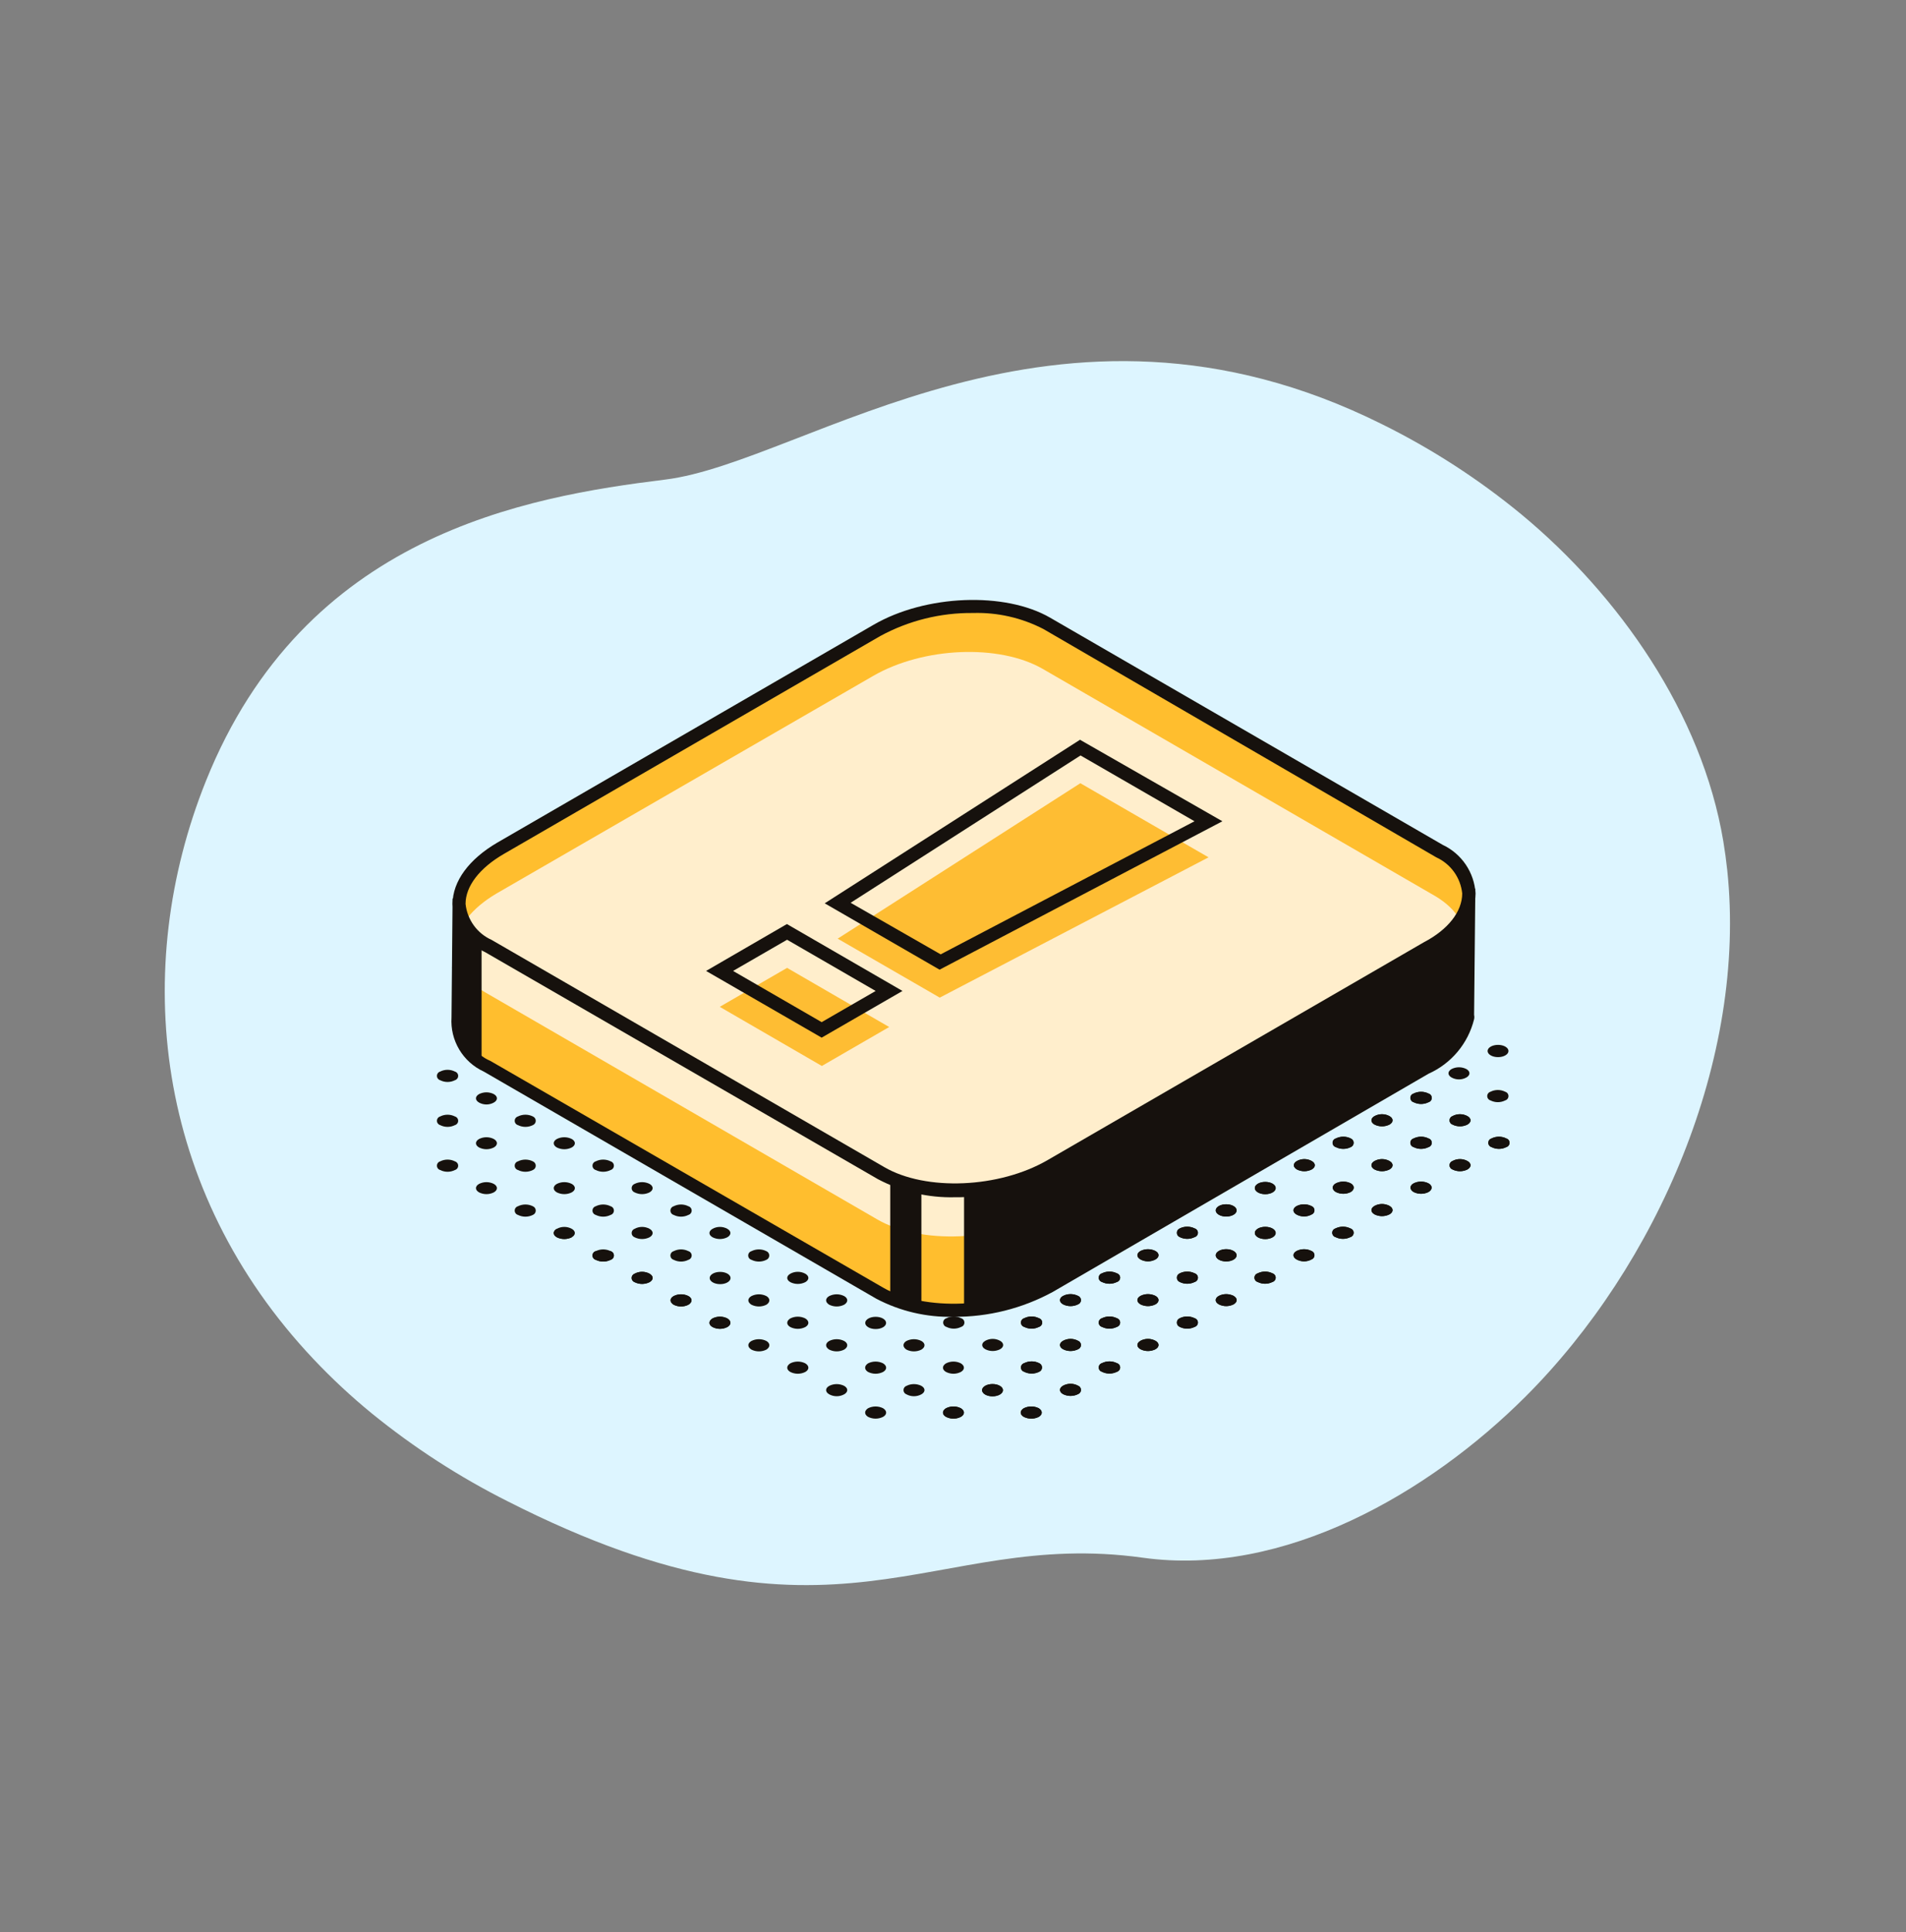 <svg width="375" height="380" viewBox="0 0 375 380" fill="none" xmlns="http://www.w3.org/2000/svg">
<rect x="0" y="0" width="375" height="380" fill="#808080" stroke="none"/>
<path d="M300.164 274.637C281.27 293.517 252.643 310.219 224.846 306.342C182.844 300.493 164.85 328.24 99.896 295.256C90.391 290.482 81.433 284.691 73.177 277.986C69.148 274.694 65.334 271.147 61.758 267.368C30.223 234.04 25.756 190.39 40.511 153.604C59.929 105.194 103.344 97.717 130.896 94.313C158.448 90.909 207.774 51.487 271.881 83.413C281.687 88.259 290.902 94.218 299.343 101.172C318.56 117.099 334.854 140.344 339.052 165.424C339.365 167.307 339.624 169.199 339.828 171.099C343.763 208.341 325.927 248.896 300.164 274.637Z" fill="#DDF5FF"/>
<g clip-path="url(#clip0_522_44171)">
<path d="M143.097 259.283C142.647 259.055 142.15 258.937 141.645 258.937C141.141 258.937 140.643 259.055 140.193 259.283C139.378 259.779 139.378 260.524 140.193 260.985C140.643 261.212 141.141 261.331 141.645 261.331C142.15 261.331 142.647 261.212 143.097 260.985C143.912 260.524 143.912 259.779 143.097 259.283Z" fill="#16110D"/>
<path d="M132.543 254.886C131.728 255.347 131.728 256.091 132.543 256.588C132.993 256.815 133.49 256.934 133.995 256.934C134.499 256.934 134.997 256.815 135.447 256.588C136.262 256.091 136.262 255.347 135.447 254.886C134.997 254.658 134.499 254.54 133.995 254.54C133.49 254.54 132.993 254.658 132.543 254.886Z" fill="#16110D"/>
<path d="M124.857 250.488C124.686 250.55 124.538 250.664 124.434 250.813C124.329 250.962 124.273 251.14 124.273 251.322C124.273 251.504 124.329 251.681 124.434 251.831C124.538 251.98 124.686 252.093 124.857 252.155C125.313 252.383 125.817 252.502 126.327 252.502C126.837 252.502 127.34 252.383 127.797 252.155C128.611 251.694 128.611 250.949 127.797 250.488C127.346 250.243 126.84 250.115 126.327 250.115C125.813 250.115 125.308 250.243 124.857 250.488Z" fill="#16110D"/>
<path d="M117.206 246.055C117.022 246.109 116.86 246.221 116.745 246.374C116.63 246.528 116.568 246.714 116.568 246.906C116.568 247.098 116.63 247.285 116.745 247.438C116.86 247.592 117.022 247.704 117.206 247.757C117.662 247.985 118.166 248.104 118.676 248.104C119.186 248.104 119.689 247.985 120.146 247.757C120.33 247.704 120.491 247.592 120.606 247.438C120.721 247.285 120.783 247.098 120.783 246.906C120.783 246.714 120.721 246.528 120.606 246.374C120.491 246.221 120.33 246.109 120.146 246.055H117.206Z" fill="#16110D"/>
<path d="M109.554 241.658C108.74 242.119 108.74 242.863 109.554 243.324C110.011 243.552 110.514 243.671 111.024 243.671C111.535 243.671 112.038 243.552 112.494 243.324L109.554 241.658Z" fill="#16110D"/>
<path d="M186.134 276.943C185.32 277.44 185.32 278.184 186.134 278.645C186.585 278.873 187.082 278.992 187.587 278.992C188.091 278.992 188.588 278.873 189.039 278.645C189.854 278.184 189.854 277.44 189.039 276.943C188.588 276.716 188.091 276.597 187.587 276.597C187.082 276.597 186.585 276.716 186.134 276.943Z" fill="#16110D"/>
<path d="M201.435 276.943C200.621 277.44 200.621 278.184 201.435 278.645C201.892 278.873 202.395 278.992 202.905 278.992C203.415 278.992 203.919 278.873 204.375 278.645C205.154 278.184 205.154 277.44 204.375 276.943C203.919 276.715 203.415 276.597 202.905 276.597C202.395 276.597 201.892 276.715 201.435 276.943Z" fill="#16110D"/>
<path d="M195.273 274.603C196.408 274.603 197.328 274.063 197.328 273.397C197.328 272.731 196.408 272.191 195.273 272.191C194.139 272.191 193.219 272.731 193.219 273.397C193.219 274.063 194.139 274.603 195.273 274.603Z" fill="#16110D"/>
<path d="M209.158 272.51C208.343 272.971 208.343 273.716 209.158 274.177C209.614 274.405 210.118 274.524 210.628 274.524C211.138 274.524 211.641 274.405 212.098 274.177C212.269 274.115 212.416 274.002 212.521 273.853C212.625 273.703 212.681 273.526 212.681 273.344C212.681 273.162 212.625 272.984 212.521 272.835C212.416 272.686 212.269 272.572 212.098 272.51C211.646 272.265 211.141 272.137 210.628 272.137C210.114 272.137 209.609 272.265 209.158 272.51Z" fill="#16110D"/>
<path d="M201.507 268.078C201.323 268.131 201.161 268.243 201.046 268.397C200.931 268.55 200.869 268.737 200.869 268.929C200.869 269.12 200.931 269.307 201.046 269.461C201.161 269.614 201.323 269.726 201.507 269.78C201.963 270.008 202.466 270.126 202.977 270.126C203.487 270.126 203.99 270.008 204.447 269.78C204.614 269.71 204.758 269.592 204.859 269.44C204.96 269.289 205.013 269.111 205.013 268.929C205.013 268.747 204.96 268.569 204.859 268.417C204.758 268.266 204.614 268.148 204.447 268.078C203.99 267.85 203.487 267.731 202.977 267.731C202.466 267.731 201.963 267.85 201.507 268.078Z" fill="#16110D"/>
<path d="M216.807 268.078C216.624 268.131 216.462 268.243 216.347 268.397C216.232 268.55 216.17 268.737 216.17 268.929C216.17 269.12 216.232 269.307 216.347 269.461C216.462 269.614 216.624 269.726 216.807 269.78C217.264 270.008 217.767 270.126 218.277 270.126C218.788 270.126 219.291 270.008 219.747 269.78C219.931 269.726 220.093 269.614 220.208 269.461C220.323 269.307 220.385 269.12 220.385 268.929C220.385 268.737 220.323 268.55 220.208 268.397C220.093 268.243 219.931 268.131 219.747 268.078C219.291 267.85 218.788 267.731 218.277 267.731C217.767 267.731 217.264 267.85 216.807 268.078Z" fill="#16110D"/>
<path d="M209.158 263.68C208.343 264.141 208.343 264.886 209.158 265.347C209.614 265.575 210.118 265.694 210.628 265.694C211.138 265.694 211.641 265.575 212.098 265.347C212.269 265.285 212.416 265.172 212.521 265.022C212.625 264.873 212.681 264.696 212.681 264.514C212.681 264.332 212.625 264.154 212.521 264.005C212.416 263.856 212.269 263.742 212.098 263.68C211.646 263.435 211.141 263.307 210.628 263.307C210.114 263.307 209.609 263.435 209.158 263.68Z" fill="#16110D"/>
<path d="M201.507 259.247C201.323 259.301 201.161 259.413 201.046 259.567C200.931 259.72 200.869 259.907 200.869 260.099C200.869 260.29 200.931 260.477 201.046 260.631C201.161 260.784 201.323 260.896 201.507 260.95C201.957 261.177 202.455 261.296 202.959 261.296C203.464 261.296 203.961 261.177 204.411 260.95C204.595 260.896 204.757 260.784 204.872 260.631C204.987 260.477 205.049 260.29 205.049 260.099C205.049 259.907 204.987 259.72 204.872 259.567C204.757 259.413 204.595 259.301 204.411 259.247C203.961 259.02 203.464 258.901 202.959 258.901C202.455 258.901 201.957 259.02 201.507 259.247Z" fill="#16110D"/>
<path d="M193.855 254.85C193.04 255.311 193.04 256.056 193.855 256.517C194.306 256.744 194.803 256.863 195.307 256.863C195.812 256.863 196.309 256.744 196.76 256.517C197.574 256.056 197.574 255.311 196.76 254.85C196.309 254.622 195.812 254.504 195.307 254.504C194.803 254.504 194.306 254.622 193.855 254.85Z" fill="#16110D"/>
<path d="M186.204 252.12C186.654 252.347 187.152 252.466 187.656 252.466C188.161 252.466 188.658 252.347 189.108 252.12C189.292 252.066 189.454 251.954 189.569 251.8C189.684 251.647 189.746 251.46 189.746 251.268C189.746 251.077 189.684 250.89 189.569 250.737C189.454 250.583 189.292 250.471 189.108 250.417C188.658 250.19 188.161 250.071 187.656 250.071C187.152 250.071 186.654 250.19 186.204 250.417C186.02 250.471 185.858 250.583 185.743 250.737C185.629 250.89 185.566 251.077 185.566 251.268C185.566 251.46 185.629 251.647 185.743 251.8C185.858 251.954 186.02 252.066 186.204 252.12Z" fill="#16110D"/>
<path d="M224.388 263.68C223.574 264.141 223.574 264.886 224.388 265.347C224.845 265.575 225.348 265.694 225.858 265.694C226.369 265.694 226.872 265.575 227.328 265.347C228.143 264.886 228.143 264.141 227.328 263.68C226.877 263.435 226.372 263.307 225.858 263.307C225.345 263.307 224.84 263.435 224.388 263.68Z" fill="#16110D"/>
<path d="M216.807 259.247C216.624 259.301 216.462 259.413 216.347 259.567C216.232 259.72 216.17 259.907 216.17 260.099C216.17 260.29 216.232 260.477 216.347 260.63C216.462 260.784 216.624 260.896 216.807 260.95C217.264 261.178 217.767 261.296 218.277 261.296C218.788 261.296 219.291 261.178 219.747 260.95C219.931 260.896 220.093 260.784 220.208 260.63C220.323 260.477 220.385 260.29 220.385 260.099C220.385 259.907 220.323 259.72 220.208 259.567C220.093 259.413 219.931 259.301 219.747 259.247C219.291 259.02 218.788 258.901 218.277 258.901C217.767 258.901 217.264 259.02 216.807 259.247Z" fill="#16110D"/>
<path d="M209.158 254.85C208.343 255.311 208.343 256.056 209.158 256.517C209.614 256.745 210.118 256.863 210.628 256.863C211.138 256.863 211.641 256.745 212.098 256.517C212.269 256.455 212.416 256.341 212.521 256.192C212.625 256.043 212.681 255.865 212.681 255.683C212.681 255.501 212.625 255.324 212.521 255.175C212.416 255.025 212.269 254.912 212.098 254.85C211.641 254.622 211.138 254.503 210.628 254.503C210.118 254.503 209.614 254.622 209.158 254.85Z" fill="#16110D"/>
<path d="M201.507 250.417C201.323 250.471 201.161 250.583 201.046 250.737C200.931 250.89 200.869 251.077 200.869 251.268C200.869 251.46 200.931 251.647 201.046 251.8C201.161 251.954 201.323 252.066 201.507 252.12C201.957 252.347 202.455 252.466 202.959 252.466C203.464 252.466 203.961 252.347 204.411 252.12C204.595 252.066 204.757 251.954 204.872 251.8C204.987 251.647 205.049 251.46 205.049 251.268C205.049 251.077 204.987 250.89 204.872 250.737C204.757 250.583 204.595 250.471 204.411 250.417C203.961 250.19 203.464 250.071 202.959 250.071C202.455 250.071 201.957 250.19 201.507 250.417Z" fill="#16110D"/>
<path d="M193.855 246.02C193.04 246.481 193.04 247.226 193.855 247.687C194.3 247.932 194.8 248.06 195.307 248.06C195.815 248.06 196.315 247.932 196.76 247.687C197.574 247.226 197.574 246.481 196.76 246.02C196.309 245.792 195.812 245.674 195.307 245.674C194.803 245.674 194.306 245.792 193.855 246.02Z" fill="#16110D"/>
<path d="M232.11 259.247C231.942 259.317 231.799 259.436 231.698 259.587C231.597 259.739 231.543 259.917 231.543 260.099C231.543 260.281 231.597 260.459 231.698 260.61C231.799 260.761 231.942 260.88 232.11 260.95C232.566 261.178 233.07 261.296 233.58 261.296C234.09 261.296 234.593 261.178 235.05 260.95C235.234 260.896 235.395 260.784 235.51 260.63C235.625 260.477 235.687 260.29 235.687 260.099C235.687 259.907 235.625 259.72 235.51 259.567C235.395 259.413 235.234 259.301 235.05 259.247C234.593 259.02 234.09 258.901 233.58 258.901C233.07 258.901 232.566 259.02 232.11 259.247Z" fill="#16110D"/>
<path d="M224.388 254.85C223.574 255.311 223.574 256.056 224.388 256.517C224.845 256.745 225.348 256.863 225.858 256.863C226.369 256.863 226.872 256.745 227.328 256.517C228.143 256.056 228.143 255.311 227.328 254.85C226.872 254.622 226.369 254.503 225.858 254.503C225.348 254.503 224.845 254.622 224.388 254.85Z" fill="#16110D"/>
<path d="M216.807 250.417C216.624 250.471 216.462 250.583 216.347 250.737C216.232 250.89 216.17 251.077 216.17 251.268C216.17 251.46 216.232 251.647 216.347 251.8C216.462 251.954 216.624 252.066 216.807 252.12C217.264 252.347 217.767 252.466 218.277 252.466C218.788 252.466 219.291 252.347 219.747 252.12C219.931 252.066 220.093 251.954 220.208 251.8C220.323 251.647 220.385 251.46 220.385 251.268C220.385 251.077 220.323 250.89 220.208 250.737C220.093 250.583 219.931 250.471 219.747 250.417C219.291 250.189 218.788 250.071 218.277 250.071C217.767 250.071 217.264 250.189 216.807 250.417Z" fill="#16110D"/>
<path d="M209.158 246.02C208.343 246.481 208.343 247.226 209.158 247.687C209.609 247.932 210.114 248.06 210.628 248.06C211.141 248.06 211.646 247.932 212.098 247.687C212.269 247.625 212.416 247.511 212.521 247.362C212.625 247.213 212.681 247.035 212.681 246.853C212.681 246.671 212.625 246.494 212.521 246.344C212.416 246.195 212.269 246.082 212.098 246.02C211.641 245.792 211.138 245.673 210.628 245.673C210.118 245.673 209.614 245.792 209.158 246.02Z" fill="#16110D"/>
<path d="M201.507 241.587C201.323 241.641 201.161 241.753 201.046 241.906C200.931 242.059 200.869 242.246 200.869 242.438C200.869 242.63 200.931 242.816 201.046 242.97C201.161 243.123 201.323 243.235 201.507 243.289C201.957 243.517 202.455 243.635 202.959 243.635C203.464 243.635 203.961 243.517 204.411 243.289C204.595 243.235 204.757 243.123 204.872 242.97C204.987 242.816 205.049 242.63 205.049 242.438C205.049 242.246 204.987 242.059 204.872 241.906C204.757 241.753 204.595 241.641 204.411 241.587C203.961 241.359 203.464 241.241 202.959 241.241C202.455 241.241 201.957 241.359 201.507 241.587Z" fill="#16110D"/>
<path d="M239.797 254.85C238.982 255.311 238.982 256.056 239.797 256.517C240.247 256.744 240.744 256.863 241.249 256.863C241.753 256.863 242.251 256.744 242.701 256.517C243.516 256.056 243.516 255.311 242.701 254.85C242.251 254.622 241.753 254.504 241.249 254.504C240.744 254.504 240.247 254.622 239.797 254.85Z" fill="#16110D"/>
<path d="M232.11 250.417C231.942 250.487 231.799 250.606 231.698 250.757C231.597 250.908 231.543 251.086 231.543 251.268C231.543 251.45 231.597 251.628 231.698 251.78C231.799 251.931 231.942 252.05 232.11 252.12C232.566 252.347 233.07 252.466 233.58 252.466C234.09 252.466 234.593 252.347 235.05 252.12C235.234 252.066 235.395 251.954 235.51 251.8C235.625 251.647 235.687 251.46 235.687 251.268C235.687 251.077 235.625 250.89 235.51 250.737C235.395 250.583 235.234 250.471 235.05 250.417C234.593 250.189 234.09 250.071 233.58 250.071C233.07 250.071 232.566 250.189 232.11 250.417Z" fill="#16110D"/>
<path d="M224.388 246.02C223.574 246.481 223.574 247.226 224.388 247.687C224.84 247.932 225.345 248.06 225.858 248.06C226.372 248.06 226.877 247.932 227.328 247.687C228.143 247.226 228.143 246.481 227.328 246.02C226.872 245.792 226.369 245.673 225.858 245.673C225.348 245.673 224.845 245.792 224.388 246.02Z" fill="#16110D"/>
<path d="M216.807 241.587C216.624 241.641 216.462 241.753 216.347 241.906C216.232 242.059 216.17 242.246 216.17 242.438C216.17 242.63 216.232 242.816 216.347 242.97C216.462 243.123 216.624 243.235 216.807 243.289C217.264 243.517 217.767 243.636 218.277 243.636C218.788 243.636 219.291 243.517 219.747 243.289C219.931 243.235 220.093 243.123 220.208 242.97C220.323 242.816 220.385 242.63 220.385 242.438C220.385 242.246 220.323 242.059 220.208 241.906C220.093 241.753 219.931 241.641 219.747 241.587C219.291 241.359 218.788 241.24 218.277 241.24C217.767 241.24 217.264 241.359 216.807 241.587Z" fill="#16110D"/>
<path d="M247.446 250.417C247.262 250.471 247.101 250.583 246.986 250.737C246.871 250.89 246.809 251.077 246.809 251.268C246.809 251.46 246.871 251.647 246.986 251.8C247.101 251.954 247.262 252.066 247.446 252.12C247.897 252.347 248.394 252.466 248.898 252.466C249.403 252.466 249.9 252.347 250.351 252.12C250.535 252.066 250.696 251.954 250.811 251.8C250.926 251.647 250.988 251.46 250.988 251.268C250.988 251.077 250.926 250.89 250.811 250.737C250.696 250.583 250.535 250.471 250.351 250.417C249.9 250.19 249.403 250.071 248.898 250.071C248.394 250.071 247.897 250.19 247.446 250.417Z" fill="#16110D"/>
<path d="M241.248 248.076C242.382 248.076 243.302 247.537 243.302 246.871C243.302 246.205 242.382 245.665 241.248 245.665C240.113 245.665 239.193 246.205 239.193 246.871C239.193 247.537 240.113 248.076 241.248 248.076Z" fill="#16110D"/>
<path d="M232.11 241.587C231.942 241.657 231.799 241.775 231.698 241.926C231.597 242.078 231.543 242.256 231.543 242.438C231.543 242.62 231.597 242.798 231.698 242.949C231.799 243.101 231.942 243.219 232.11 243.289C232.566 243.517 233.07 243.636 233.58 243.636C234.09 243.636 234.593 243.517 235.05 243.289C235.234 243.235 235.395 243.123 235.51 242.97C235.625 242.816 235.687 242.63 235.687 242.438C235.687 242.246 235.625 242.059 235.51 241.906C235.395 241.753 235.234 241.641 235.05 241.587C234.593 241.359 234.09 241.24 233.58 241.24C233.07 241.24 232.566 241.359 232.11 241.587Z" fill="#16110D"/>
<path d="M224.388 237.19C223.574 237.651 223.574 238.396 224.388 238.857C224.84 239.102 225.345 239.23 225.858 239.23C226.372 239.23 226.877 239.102 227.328 238.857C228.143 238.396 228.143 237.651 227.328 237.19C226.872 236.962 226.369 236.843 225.858 236.843C225.348 236.843 224.845 236.962 224.388 237.19Z" fill="#16110D"/>
<path d="M255.097 246.02C254.283 246.481 254.283 247.226 255.097 247.687C255.549 247.932 256.054 248.06 256.567 248.06C257.081 248.06 257.586 247.932 258.037 247.687C258.208 247.625 258.356 247.511 258.46 247.362C258.565 247.213 258.621 247.035 258.621 246.853C258.621 246.671 258.565 246.494 258.46 246.344C258.356 246.195 258.208 246.082 258.037 246.02C257.581 245.792 257.077 245.673 256.567 245.673C256.057 245.673 255.554 245.792 255.097 246.02Z" fill="#16110D"/>
<path d="M248.935 243.68C250.07 243.68 250.99 243.14 250.99 242.474C250.99 241.808 250.07 241.268 248.935 241.268C247.801 241.268 246.881 241.808 246.881 242.474C246.881 243.14 247.801 243.68 248.935 243.68Z" fill="#16110D"/>
<path d="M241.248 239.246C242.382 239.246 243.302 238.707 243.302 238.041C243.302 237.375 242.382 236.835 241.248 236.835C240.113 236.835 239.193 237.375 239.193 238.041C239.193 238.707 240.113 239.246 241.248 239.246Z" fill="#16110D"/>
<path d="M232.11 232.757C231.942 232.827 231.799 232.945 231.698 233.096C231.597 233.248 231.543 233.426 231.543 233.608C231.543 233.79 231.597 233.968 231.698 234.119C231.799 234.271 231.942 234.389 232.11 234.459C232.566 234.687 233.07 234.806 233.58 234.806C234.09 234.806 234.593 234.687 235.05 234.459C235.234 234.405 235.395 234.293 235.51 234.14C235.625 233.986 235.687 233.8 235.687 233.608C235.687 233.416 235.625 233.229 235.51 233.076C235.395 232.922 235.234 232.81 235.05 232.757C234.593 232.529 234.09 232.41 233.58 232.41C233.07 232.41 232.566 232.529 232.11 232.757Z" fill="#16110D"/>
<path d="M262.749 241.587C262.565 241.641 262.403 241.753 262.288 241.906C262.174 242.059 262.111 242.246 262.111 242.438C262.111 242.63 262.174 242.816 262.288 242.97C262.403 243.123 262.565 243.235 262.749 243.289C263.205 243.517 263.709 243.636 264.219 243.636C264.729 243.636 265.232 243.517 265.689 243.289C265.873 243.235 266.034 243.123 266.149 242.97C266.264 242.816 266.326 242.63 266.326 242.438C266.326 242.246 266.264 242.059 266.149 241.906C266.034 241.753 265.873 241.641 265.689 241.587C265.232 241.359 264.729 241.24 264.219 241.24C263.709 241.24 263.205 241.359 262.749 241.587Z" fill="#16110D"/>
<path d="M255.097 237.19C254.283 237.651 254.283 238.396 255.097 238.857C255.549 239.102 256.054 239.23 256.567 239.23C257.081 239.23 257.586 239.102 258.037 238.857C258.208 238.794 258.356 238.681 258.46 238.532C258.565 238.383 258.621 238.205 258.621 238.023C258.621 237.841 258.565 237.663 258.46 237.514C258.356 237.365 258.208 237.252 258.037 237.19C257.581 236.962 257.077 236.843 256.567 236.843C256.057 236.843 255.554 236.962 255.097 237.19Z" fill="#16110D"/>
<path d="M248.935 234.849C250.07 234.849 250.99 234.309 250.99 233.643C250.99 232.977 250.07 232.438 248.935 232.438C247.801 232.438 246.881 232.977 246.881 233.643C246.881 234.309 247.801 234.849 248.935 234.849Z" fill="#16110D"/>
<path d="M239.797 228.359C238.982 228.82 238.982 229.565 239.797 230.026C240.241 230.271 240.741 230.4 241.249 230.4C241.757 230.4 242.256 230.271 242.701 230.026C243.516 229.565 243.516 228.82 242.701 228.359C242.251 228.132 241.753 228.013 241.249 228.013C240.744 228.013 240.247 228.132 239.797 228.359Z" fill="#16110D"/>
<path d="M270.435 237.154C269.621 237.615 269.621 238.36 270.435 238.821C270.892 239.049 271.395 239.168 271.905 239.168C272.415 239.168 272.919 239.049 273.375 238.821C274.19 238.36 274.19 237.615 273.375 237.154C272.924 236.909 272.419 236.781 271.905 236.781C271.392 236.781 270.886 236.909 270.435 237.154Z" fill="#16110D"/>
<path d="M262.82 232.722C262.005 233.183 262.005 233.927 262.82 234.424C263.277 234.652 263.78 234.77 264.29 234.77C264.8 234.77 265.303 234.652 265.76 234.424C266.539 233.927 266.539 233.183 265.76 232.722C265.303 232.494 264.8 232.375 264.29 232.375C263.78 232.375 263.277 232.494 262.82 232.722Z" fill="#16110D"/>
<path d="M255.17 228.324C254.355 228.785 254.355 229.53 255.17 229.991C255.62 230.218 256.117 230.337 256.622 230.337C257.126 230.337 257.624 230.218 258.074 229.991C258.889 229.53 258.889 228.785 258.074 228.324C257.629 228.079 257.13 227.95 256.622 227.95C256.114 227.95 255.614 228.079 255.17 228.324Z" fill="#16110D"/>
<path d="M247.518 223.891C247.334 223.945 247.173 224.057 247.058 224.21C246.943 224.364 246.881 224.55 246.881 224.742C246.881 224.934 246.943 225.121 247.058 225.274C247.173 225.428 247.334 225.54 247.518 225.593C247.969 225.821 248.466 225.939 248.971 225.939C249.475 225.939 249.973 225.821 250.423 225.593C250.607 225.54 250.768 225.428 250.883 225.274C250.998 225.121 251.06 224.934 251.06 224.742C251.06 224.55 250.998 224.364 250.883 224.21C250.768 224.057 250.607 223.945 250.423 223.891C249.973 223.663 249.475 223.545 248.971 223.545C248.466 223.545 247.969 223.663 247.518 223.891Z" fill="#16110D"/>
<path d="M278.121 232.722C277.306 233.183 277.306 233.927 278.121 234.424C278.577 234.652 279.08 234.77 279.591 234.77C280.101 234.77 280.604 234.652 281.061 234.424C281.875 233.927 281.875 233.183 281.061 232.722C280.604 232.494 280.101 232.375 279.591 232.375C279.08 232.375 278.577 232.494 278.121 232.722Z" fill="#16110D"/>
<path d="M270.435 228.324C269.621 228.785 269.621 229.53 270.435 229.991C270.892 230.218 271.395 230.337 271.905 230.337C272.415 230.337 272.919 230.218 273.375 229.991C274.19 229.53 274.19 228.785 273.375 228.324C272.924 228.079 272.419 227.95 271.905 227.95C271.392 227.95 270.886 228.079 270.435 228.324Z" fill="#16110D"/>
<path d="M262.819 223.891C262.635 223.945 262.474 224.057 262.359 224.21C262.244 224.364 262.182 224.55 262.182 224.742C262.182 224.934 262.244 225.121 262.359 225.274C262.474 225.428 262.635 225.539 262.819 225.593C263.276 225.821 263.779 225.94 264.289 225.94C264.799 225.94 265.302 225.821 265.759 225.593C265.927 225.523 266.07 225.405 266.171 225.254C266.272 225.102 266.326 224.924 266.326 224.742C266.326 224.56 266.272 224.382 266.171 224.231C266.07 224.079 265.927 223.961 265.759 223.891C265.302 223.663 264.799 223.544 264.289 223.544C263.779 223.544 263.276 223.663 262.819 223.891Z" fill="#16110D"/>
<path d="M255.17 219.494C254.355 219.955 254.355 220.7 255.17 221.161C255.62 221.388 256.117 221.507 256.622 221.507C257.126 221.507 257.624 221.388 258.074 221.161C258.889 220.7 258.889 219.955 258.074 219.494C257.629 219.249 257.13 219.12 256.622 219.12C256.114 219.12 255.614 219.249 255.17 219.494Z" fill="#16110D"/>
<path d="M285.771 228.324C285.6 228.386 285.452 228.499 285.348 228.648C285.244 228.797 285.188 228.975 285.188 229.157C285.188 229.339 285.244 229.517 285.348 229.666C285.452 229.815 285.6 229.928 285.771 229.991C286.227 230.218 286.731 230.337 287.241 230.337C287.751 230.337 288.254 230.218 288.711 229.991C289.526 229.53 289.526 228.785 288.711 228.324C288.26 228.079 287.754 227.95 287.241 227.95C286.727 227.95 286.222 228.079 285.771 228.324Z" fill="#16110D"/>
<path d="M278.122 223.891C277.938 223.945 277.777 224.057 277.662 224.21C277.547 224.364 277.484 224.55 277.484 224.742C277.484 224.934 277.547 225.121 277.662 225.274C277.777 225.428 277.938 225.539 278.122 225.593C278.579 225.821 279.082 225.94 279.592 225.94C280.102 225.94 280.605 225.821 281.062 225.593C281.246 225.539 281.407 225.428 281.522 225.274C281.637 225.121 281.699 224.934 281.699 224.742C281.699 224.55 281.637 224.364 281.522 224.21C281.407 224.057 281.246 223.945 281.062 223.891C280.605 223.663 280.102 223.544 279.592 223.544C279.082 223.544 278.579 223.663 278.122 223.891Z" fill="#16110D"/>
<path d="M270.435 219.494C269.621 219.955 269.621 220.699 270.435 221.16C270.892 221.388 271.395 221.507 271.905 221.507C272.415 221.507 272.919 221.388 273.375 221.16C274.19 220.699 274.19 219.955 273.375 219.494C272.924 219.249 272.419 219.12 271.905 219.12C271.392 219.12 270.886 219.249 270.435 219.494Z" fill="#16110D"/>
<path d="M262.819 215.061C262.635 215.115 262.474 215.227 262.359 215.38C262.244 215.534 262.182 215.72 262.182 215.912C262.182 216.104 262.244 216.29 262.359 216.444C262.474 216.597 262.635 216.709 262.819 216.763C263.276 216.991 263.779 217.11 264.289 217.11C264.799 217.11 265.302 216.991 265.759 216.763C265.927 216.693 266.07 216.575 266.171 216.423C266.272 216.272 266.326 216.094 266.326 215.912C266.326 215.73 266.272 215.552 266.171 215.401C266.07 215.249 265.927 215.131 265.759 215.061C265.302 214.833 264.799 214.714 264.289 214.714C263.779 214.714 263.276 214.833 262.819 215.061Z" fill="#16110D"/>
<path d="M293.458 223.891C293.274 223.945 293.112 224.057 292.997 224.21C292.882 224.364 292.82 224.55 292.82 224.742C292.82 224.934 292.882 225.121 292.997 225.274C293.112 225.428 293.274 225.54 293.458 225.593C293.908 225.821 294.406 225.939 294.91 225.939C295.415 225.939 295.912 225.821 296.362 225.593C296.546 225.54 296.708 225.428 296.823 225.274C296.938 225.121 297 224.934 297 224.742C297 224.55 296.938 224.364 296.823 224.21C296.708 224.057 296.546 223.945 296.362 223.891C295.912 223.663 295.415 223.545 294.91 223.545C294.406 223.545 293.908 223.663 293.458 223.891Z" fill="#16110D"/>
<path d="M285.771 219.494C285.6 219.556 285.452 219.669 285.348 219.818C285.244 219.967 285.188 220.145 285.188 220.327C285.188 220.509 285.244 220.687 285.348 220.836C285.452 220.985 285.6 221.098 285.771 221.16C286.227 221.388 286.731 221.507 287.241 221.507C287.751 221.507 288.254 221.388 288.711 221.16C289.526 220.699 289.526 219.955 288.711 219.494C288.26 219.249 287.754 219.12 287.241 219.12C286.727 219.12 286.222 219.249 285.771 219.494Z" fill="#16110D"/>
<path d="M278.122 215.061C277.938 215.115 277.777 215.227 277.662 215.38C277.547 215.534 277.484 215.72 277.484 215.912C277.484 216.104 277.547 216.29 277.662 216.444C277.777 216.597 277.938 216.709 278.122 216.763C278.579 216.991 279.082 217.11 279.592 217.11C280.102 217.11 280.605 216.991 281.062 216.763C281.246 216.709 281.407 216.597 281.522 216.444C281.637 216.29 281.699 216.104 281.699 215.912C281.699 215.72 281.637 215.534 281.522 215.38C281.407 215.227 281.246 215.115 281.062 215.061C280.605 214.833 280.102 214.714 279.592 214.714C279.082 214.714 278.579 214.833 278.122 215.061Z" fill="#16110D"/>
<path d="M270.435 210.663C269.621 211.124 269.621 211.869 270.435 212.33C270.892 212.558 271.395 212.677 271.905 212.677C272.415 212.677 272.919 212.558 273.375 212.33C274.19 211.869 274.19 211.124 273.375 210.663C272.919 210.436 272.415 210.317 271.905 210.317C271.395 210.317 270.892 210.436 270.435 210.663Z" fill="#16110D"/>
<path d="M170.797 276.943C170.018 277.44 170.018 278.184 170.797 278.645C171.254 278.873 171.757 278.992 172.267 278.992C172.777 278.992 173.281 278.873 173.737 278.645C174.552 278.184 174.552 277.44 173.737 276.943C173.281 276.715 172.777 276.597 172.267 276.597C171.757 276.597 171.254 276.715 170.797 276.943Z" fill="#16110D"/>
<path d="M163.146 272.546C162.331 273.007 162.331 273.752 163.146 274.213C163.597 274.458 164.103 274.586 164.616 274.586C165.13 274.586 165.635 274.458 166.086 274.213C166.901 273.752 166.901 273.007 166.086 272.546C165.63 272.318 165.126 272.199 164.616 272.199C164.106 272.199 163.603 272.318 163.146 272.546Z" fill="#16110D"/>
<path d="M155.496 268.113C154.681 268.61 154.681 269.354 155.496 269.815C155.952 270.043 156.456 270.162 156.966 270.162C157.476 270.162 157.979 270.043 158.436 269.815C159.25 269.354 159.25 268.61 158.436 268.113C157.979 267.885 157.476 267.767 156.966 267.767C156.456 267.767 155.952 267.885 155.496 268.113Z" fill="#16110D"/>
<path d="M147.845 263.716C147.031 264.177 147.031 264.921 147.845 265.418C148.302 265.646 148.805 265.764 149.315 265.764C149.825 265.764 150.329 265.646 150.785 265.418C151.564 264.921 151.564 264.177 150.785 263.716C150.329 263.488 149.825 263.369 149.315 263.369C148.805 263.369 148.302 263.488 147.845 263.716Z" fill="#16110D"/>
<path d="M140.193 259.283C139.378 259.779 139.378 260.524 140.193 260.985C140.643 261.212 141.141 261.331 141.645 261.331C142.15 261.331 142.647 261.212 143.097 260.985C143.912 260.524 143.912 259.779 143.097 259.283C142.647 259.055 142.15 258.937 141.645 258.937C141.141 258.937 140.643 259.055 140.193 259.283Z" fill="#16110D"/>
<path d="M132.543 254.886C131.728 255.347 131.728 256.091 132.543 256.588C132.993 256.815 133.49 256.934 133.995 256.934C134.499 256.934 134.997 256.815 135.447 256.588C136.262 256.091 136.262 255.347 135.447 254.886C134.997 254.658 134.499 254.54 133.995 254.54C133.49 254.54 132.993 254.658 132.543 254.886Z" fill="#16110D"/>
<path d="M124.857 250.488C124.686 250.55 124.538 250.664 124.434 250.813C124.329 250.962 124.273 251.14 124.273 251.322C124.273 251.504 124.329 251.681 124.434 251.831C124.538 251.98 124.686 252.093 124.857 252.155C125.313 252.383 125.817 252.502 126.327 252.502C126.837 252.502 127.34 252.383 127.797 252.155C128.611 251.694 128.611 250.949 127.797 250.488C127.346 250.243 126.84 250.115 126.327 250.115C125.813 250.115 125.308 250.243 124.857 250.488Z" fill="#16110D"/>
<path d="M117.206 246.056C117.022 246.109 116.86 246.221 116.745 246.375C116.63 246.528 116.568 246.715 116.568 246.907C116.568 247.098 116.63 247.285 116.745 247.439C116.86 247.592 117.022 247.704 117.206 247.758C117.662 247.986 118.166 248.104 118.676 248.104C119.186 248.104 119.689 247.986 120.146 247.758C120.33 247.704 120.491 247.592 120.606 247.439C120.721 247.285 120.783 247.098 120.783 246.907C120.783 246.715 120.721 246.528 120.606 246.375C120.491 246.221 120.33 246.109 120.146 246.056C119.689 245.828 119.186 245.709 118.676 245.709C118.166 245.709 117.662 245.828 117.206 246.056Z" fill="#16110D"/>
<path d="M109.554 241.658C108.74 242.119 108.74 242.864 109.554 243.325C110.011 243.552 110.514 243.671 111.024 243.671C111.535 243.671 112.038 243.552 112.494 243.325C113.309 242.864 113.309 242.119 112.494 241.658C112.043 241.413 111.538 241.284 111.024 241.284C110.511 241.284 110.006 241.413 109.554 241.658Z" fill="#16110D"/>
<path d="M101.903 237.225C101.719 237.279 101.558 237.391 101.443 237.544C101.328 237.698 101.266 237.884 101.266 238.076C101.266 238.268 101.328 238.455 101.443 238.608C101.558 238.761 101.719 238.873 101.903 238.927C102.36 239.155 102.863 239.274 103.373 239.274C103.883 239.274 104.387 239.155 104.843 238.927C105.011 238.857 105.154 238.739 105.255 238.588C105.356 238.436 105.41 238.258 105.41 238.076C105.41 237.894 105.356 237.716 105.255 237.565C105.154 237.413 105.011 237.295 104.843 237.225C104.387 236.997 103.883 236.878 103.373 236.878C102.863 236.878 102.36 236.997 101.903 237.225Z" fill="#16110D"/>
<path d="M94.254 232.828C93.439 233.289 93.439 234.034 94.254 234.495C94.704 234.722 95.201 234.841 95.706 234.841C96.21 234.841 96.708 234.722 97.158 234.495C97.973 234.034 97.973 233.289 97.158 232.828C96.708 232.6 96.21 232.482 95.706 232.482C95.201 232.482 94.704 232.6 94.254 232.828Z" fill="#16110D"/>
<path d="M86.602 228.395C86.418 228.449 86.257 228.561 86.142 228.714C86.027 228.868 85.965 229.054 85.965 229.246C85.965 229.438 86.027 229.625 86.142 229.778C86.257 229.931 86.418 230.043 86.602 230.097C87.053 230.325 87.55 230.443 88.055 230.443C88.559 230.443 89.056 230.325 89.507 230.097C89.691 230.043 89.852 229.931 89.967 229.778C90.082 229.625 90.144 229.438 90.144 229.246C90.144 229.054 90.082 228.868 89.967 228.714C89.852 228.561 89.691 228.449 89.507 228.395C89.056 228.167 88.559 228.049 88.055 228.049C87.55 228.049 87.053 228.167 86.602 228.395Z" fill="#16110D"/>
<path d="M186.134 276.943C185.32 277.44 185.32 278.184 186.134 278.645C186.585 278.873 187.082 278.992 187.587 278.992C188.091 278.992 188.588 278.873 189.039 278.645C189.854 278.184 189.854 277.44 189.039 276.943C188.588 276.716 188.091 276.597 187.587 276.597C187.082 276.597 186.585 276.716 186.134 276.943Z" fill="#16110D"/>
<path d="M178.341 272.546C178.17 272.608 178.023 272.721 177.918 272.87C177.814 273.019 177.758 273.197 177.758 273.379C177.758 273.561 177.814 273.739 177.918 273.888C178.023 274.037 178.17 274.15 178.341 274.213C178.792 274.458 179.298 274.586 179.811 274.586C180.325 274.586 180.83 274.458 181.281 274.213C182.096 273.752 182.096 273.007 181.281 272.546C180.824 272.318 180.321 272.199 179.811 272.199C179.301 272.199 178.798 272.318 178.341 272.546Z" fill="#16110D"/>
<path d="M170.797 268.113C170.018 268.61 170.018 269.354 170.797 269.815C171.254 270.043 171.757 270.162 172.267 270.162C172.777 270.162 173.281 270.043 173.737 269.815C174.552 269.354 174.552 268.61 173.737 268.113C173.281 267.885 172.777 267.767 172.267 267.767C171.757 267.767 171.254 267.885 170.797 268.113Z" fill="#16110D"/>
<path d="M163.146 263.716C162.331 264.177 162.331 264.921 163.146 265.418C163.603 265.646 164.106 265.764 164.616 265.764C165.126 265.764 165.63 265.646 166.086 265.418C166.901 264.921 166.901 264.177 166.086 263.716C165.63 263.488 165.126 263.369 164.616 263.369C164.106 263.369 163.603 263.488 163.146 263.716Z" fill="#16110D"/>
<path d="M155.496 259.283C154.681 259.78 154.681 260.524 155.496 260.985C155.952 261.213 156.456 261.332 156.966 261.332C157.476 261.332 157.979 261.213 158.436 260.985C159.25 260.524 159.25 259.78 158.436 259.283C157.979 259.055 157.476 258.937 156.966 258.937C156.456 258.937 155.952 259.055 155.496 259.283Z" fill="#16110D"/>
<path d="M147.845 254.886C147.031 255.347 147.031 256.091 147.845 256.588C148.302 256.816 148.805 256.934 149.315 256.934C149.825 256.934 150.329 256.816 150.785 256.588C151.564 256.091 151.564 255.347 150.785 254.886C150.329 254.658 149.825 254.539 149.315 254.539C148.805 254.539 148.302 254.658 147.845 254.886Z" fill="#16110D"/>
<path d="M141.681 252.545C142.816 252.545 143.736 252.005 143.736 251.339C143.736 250.673 142.816 250.133 141.681 250.133C140.547 250.133 139.627 250.673 139.627 251.339C139.627 252.005 140.547 252.545 141.681 252.545Z" fill="#16110D"/>
<path d="M132.542 246.055C132.358 246.109 132.196 246.221 132.081 246.374C131.966 246.528 131.904 246.714 131.904 246.906C131.904 247.098 131.966 247.285 132.081 247.438C132.196 247.592 132.358 247.704 132.542 247.757C132.992 247.985 133.49 248.103 133.994 248.103C134.499 248.103 134.996 247.985 135.446 247.757C135.63 247.704 135.792 247.592 135.907 247.438C136.022 247.285 136.084 247.098 136.084 246.906C136.084 246.714 136.022 246.528 135.907 246.374C135.792 246.221 135.63 246.109 135.446 246.055C134.996 245.828 134.499 245.709 133.994 245.709C133.49 245.709 132.992 245.828 132.542 246.055Z" fill="#16110D"/>
<path d="M124.857 241.658C124.686 241.72 124.538 241.833 124.434 241.982C124.329 242.131 124.273 242.309 124.273 242.491C124.273 242.673 124.329 242.851 124.434 243C124.538 243.149 124.686 243.262 124.857 243.325C125.313 243.552 125.817 243.671 126.327 243.671C126.837 243.671 127.34 243.552 127.797 243.325C128.611 242.864 128.611 242.119 127.797 241.658C127.346 241.413 126.84 241.284 126.327 241.284C125.813 241.284 125.308 241.413 124.857 241.658Z" fill="#16110D"/>
<path d="M117.206 237.225C117.022 237.279 116.86 237.391 116.745 237.544C116.63 237.698 116.568 237.884 116.568 238.076C116.568 238.268 116.63 238.455 116.745 238.608C116.86 238.761 117.022 238.873 117.206 238.927C117.662 239.155 118.166 239.274 118.676 239.274C119.186 239.274 119.689 239.155 120.146 238.927C120.33 238.873 120.491 238.761 120.606 238.608C120.721 238.455 120.783 238.268 120.783 238.076C120.783 237.884 120.721 237.698 120.606 237.544C120.491 237.391 120.33 237.279 120.146 237.225C119.689 236.997 119.186 236.878 118.676 236.878C118.166 236.878 117.662 236.997 117.206 237.225Z" fill="#16110D"/>
<path d="M109.554 232.828C108.74 233.289 108.74 234.033 109.554 234.494C110.011 234.722 110.514 234.841 111.024 234.841C111.535 234.841 112.038 234.722 112.494 234.494C113.309 234.033 113.309 233.289 112.494 232.828C112.038 232.6 111.535 232.481 111.024 232.481C110.514 232.481 110.011 232.6 109.554 232.828Z" fill="#16110D"/>
<path d="M101.903 228.395C101.719 228.449 101.558 228.561 101.443 228.714C101.328 228.868 101.266 229.054 101.266 229.246C101.266 229.438 101.328 229.624 101.443 229.778C101.558 229.931 101.719 230.043 101.903 230.097C102.36 230.325 102.863 230.444 103.373 230.444C103.883 230.444 104.387 230.325 104.843 230.097C105.011 230.027 105.154 229.909 105.255 229.757C105.356 229.606 105.41 229.428 105.41 229.246C105.41 229.064 105.356 228.886 105.255 228.735C105.154 228.583 105.011 228.465 104.843 228.395C104.387 228.167 103.883 228.048 103.373 228.048C102.863 228.048 102.36 228.167 101.903 228.395Z" fill="#16110D"/>
<path d="M94.254 223.997C93.439 224.458 93.439 225.203 94.254 225.664C94.704 225.892 95.201 226.01 95.706 226.01C96.21 226.01 96.708 225.892 97.158 225.664C97.973 225.203 97.973 224.458 97.158 223.997C96.708 223.77 96.21 223.651 95.706 223.651C95.201 223.651 94.704 223.77 94.254 223.997Z" fill="#16110D"/>
<path d="M86.602 219.565C86.418 219.619 86.257 219.731 86.142 219.884C86.027 220.037 85.965 220.224 85.965 220.416C85.965 220.608 86.027 220.794 86.142 220.948C86.257 221.101 86.418 221.213 86.602 221.267C87.053 221.495 87.55 221.613 88.055 221.613C88.559 221.613 89.056 221.495 89.507 221.267C89.691 221.213 89.852 221.101 89.967 220.948C90.082 220.794 90.144 220.608 90.144 220.416C90.144 220.224 90.082 220.037 89.967 219.884C89.852 219.731 89.691 219.619 89.507 219.565C89.056 219.337 88.559 219.219 88.055 219.219C87.55 219.219 87.053 219.337 86.602 219.565Z" fill="#16110D"/>
<path d="M201.435 276.943C200.621 277.44 200.621 278.184 201.435 278.645C201.892 278.873 202.395 278.992 202.905 278.992C203.415 278.992 203.919 278.873 204.375 278.645C205.154 278.184 205.154 277.44 204.375 276.943C203.919 276.715 203.415 276.597 202.905 276.597C202.395 276.597 201.892 276.715 201.435 276.943Z" fill="#16110D"/>
<path d="M195.273 274.603C196.408 274.603 197.328 274.063 197.328 273.397C197.328 272.731 196.408 272.191 195.273 272.191C194.139 272.191 193.219 272.731 193.219 273.397C193.219 274.063 194.139 274.603 195.273 274.603Z" fill="#16110D"/>
<path d="M186.134 268.113C185.32 268.61 185.32 269.354 186.134 269.815C186.585 270.043 187.082 270.162 187.587 270.162C188.091 270.162 188.588 270.043 189.039 269.815C189.854 269.354 189.854 268.61 189.039 268.113C188.588 267.886 188.091 267.767 187.587 267.767C187.082 267.767 186.585 267.886 186.134 268.113Z" fill="#16110D"/>
<path d="M178.342 263.716C177.563 264.177 177.563 264.921 178.342 265.418C178.799 265.646 179.302 265.764 179.812 265.764C180.322 265.764 180.826 265.646 181.282 265.418C182.097 264.921 182.097 264.177 181.282 263.716C180.826 263.488 180.322 263.369 179.812 263.369C179.302 263.369 178.799 263.488 178.342 263.716Z" fill="#16110D"/>
<path d="M172.285 261.375C173.419 261.375 174.339 260.836 174.339 260.17C174.339 259.504 173.419 258.964 172.285 258.964C171.15 258.964 170.23 259.504 170.23 260.17C170.23 260.836 171.15 261.375 172.285 261.375Z" fill="#16110D"/>
<path d="M163.146 254.886C162.331 255.347 162.331 256.091 163.146 256.588C163.603 256.816 164.106 256.934 164.616 256.934C165.126 256.934 165.63 256.816 166.086 256.588C166.901 256.091 166.901 255.347 166.086 254.886C165.63 254.658 165.126 254.539 164.616 254.539C164.106 254.539 163.603 254.658 163.146 254.886Z" fill="#16110D"/>
<path d="M155.496 250.488C154.681 250.949 154.681 251.694 155.496 252.155C155.952 252.383 156.456 252.502 156.966 252.502C157.476 252.502 157.979 252.383 158.436 252.155C159.25 251.694 159.25 250.949 158.436 250.488C157.984 250.243 157.479 250.115 156.966 250.115C156.452 250.115 155.947 250.243 155.496 250.488Z" fill="#16110D"/>
<path d="M147.845 246.056C147.661 246.109 147.499 246.221 147.384 246.375C147.269 246.528 147.207 246.715 147.207 246.907C147.207 247.098 147.269 247.285 147.384 247.439C147.499 247.592 147.661 247.704 147.845 247.758C148.301 247.986 148.804 248.104 149.315 248.104C149.825 248.104 150.328 247.986 150.785 247.758C150.952 247.688 151.096 247.57 151.197 247.418C151.297 247.267 151.351 247.089 151.351 246.907C151.351 246.725 151.297 246.547 151.197 246.395C151.096 246.244 150.952 246.126 150.785 246.056C150.328 245.828 149.825 245.709 149.315 245.709C148.804 245.709 148.301 245.828 147.845 246.056Z" fill="#16110D"/>
<path d="M140.193 241.658C139.378 242.119 139.378 242.864 140.193 243.325C140.643 243.552 141.141 243.671 141.645 243.671C142.15 243.671 142.647 243.552 143.097 243.325C143.912 242.864 143.912 242.119 143.097 241.658C142.653 241.413 142.153 241.284 141.645 241.284C141.137 241.284 140.638 241.413 140.193 241.658Z" fill="#16110D"/>
<path d="M132.542 237.225C132.358 237.279 132.196 237.391 132.081 237.544C131.966 237.698 131.904 237.884 131.904 238.076C131.904 238.268 131.966 238.455 132.081 238.608C132.196 238.762 132.358 238.874 132.542 238.927C132.992 239.155 133.49 239.273 133.994 239.273C134.499 239.273 134.996 239.155 135.446 238.927C135.63 238.874 135.792 238.762 135.907 238.608C136.022 238.455 136.084 238.268 136.084 238.076C136.084 237.884 136.022 237.698 135.907 237.544C135.792 237.391 135.63 237.279 135.446 237.225C134.996 236.997 134.499 236.879 133.994 236.879C133.49 236.879 132.992 236.997 132.542 237.225Z" fill="#16110D"/>
<path d="M124.857 232.828C124.686 232.89 124.538 233.003 124.434 233.152C124.329 233.301 124.273 233.479 124.273 233.661C124.273 233.843 124.329 234.021 124.434 234.17C124.538 234.319 124.686 234.432 124.857 234.494C125.313 234.722 125.817 234.841 126.327 234.841C126.837 234.841 127.34 234.722 127.797 234.494C128.611 234.033 128.611 233.289 127.797 232.828C127.34 232.6 126.837 232.481 126.327 232.481C125.817 232.481 125.313 232.6 124.857 232.828Z" fill="#16110D"/>
<path d="M117.206 228.395C117.022 228.449 116.86 228.561 116.745 228.714C116.63 228.868 116.568 229.054 116.568 229.246C116.568 229.438 116.63 229.624 116.745 229.778C116.86 229.931 117.022 230.043 117.206 230.097C117.662 230.325 118.166 230.444 118.676 230.444C119.186 230.444 119.689 230.325 120.146 230.097C120.33 230.043 120.491 229.931 120.606 229.778C120.721 229.624 120.783 229.438 120.783 229.246C120.783 229.054 120.721 228.868 120.606 228.714C120.491 228.561 120.33 228.449 120.146 228.395C119.689 228.167 119.186 228.048 118.676 228.048C118.166 228.048 117.662 228.167 117.206 228.395Z" fill="#16110D"/>
<path d="M109.554 223.997C108.74 224.458 108.74 225.203 109.554 225.664C110.011 225.892 110.514 226.011 111.024 226.011C111.535 226.011 112.038 225.892 112.494 225.664C113.309 225.203 113.309 224.458 112.494 223.997C112.038 223.77 111.535 223.651 111.024 223.651C110.514 223.651 110.011 223.77 109.554 223.997Z" fill="#16110D"/>
<path d="M101.903 219.565C101.719 219.619 101.558 219.731 101.443 219.884C101.328 220.037 101.266 220.224 101.266 220.416C101.266 220.608 101.328 220.794 101.443 220.948C101.558 221.101 101.719 221.213 101.903 221.267C102.36 221.495 102.863 221.614 103.373 221.614C103.883 221.614 104.387 221.495 104.843 221.267C105.011 221.197 105.154 221.079 105.255 220.927C105.356 220.776 105.41 220.598 105.41 220.416C105.41 220.234 105.356 220.056 105.255 219.904C105.154 219.753 105.011 219.635 104.843 219.565C104.387 219.337 103.883 219.218 103.373 219.218C102.863 219.218 102.36 219.337 101.903 219.565Z" fill="#16110D"/>
<path d="M94.254 215.167C93.439 215.628 93.439 216.373 94.254 216.834C94.698 217.079 95.198 217.208 95.706 217.208C96.214 217.208 96.713 217.079 97.158 216.834C97.973 216.373 97.973 215.628 97.158 215.167C96.708 214.94 96.21 214.821 95.706 214.821C95.201 214.821 94.704 214.94 94.254 215.167Z" fill="#16110D"/>
<path d="M86.602 210.735C86.418 210.788 86.257 210.9 86.142 211.054C86.027 211.207 85.965 211.394 85.965 211.586C85.965 211.778 86.027 211.964 86.142 212.118C86.257 212.271 86.418 212.383 86.602 212.437C87.053 212.665 87.55 212.783 88.055 212.783C88.559 212.783 89.056 212.665 89.507 212.437C89.691 212.383 89.852 212.271 89.967 212.118C90.082 211.964 90.144 211.778 90.144 211.586C90.144 211.394 90.082 211.207 89.967 211.054C89.852 210.9 89.691 210.788 89.507 210.735C89.056 210.507 88.559 210.389 88.055 210.389C87.55 210.389 87.053 210.507 86.602 210.735Z" fill="#16110D"/>
<path d="M209.158 272.51C208.343 272.971 208.343 273.716 209.158 274.177C209.614 274.405 210.118 274.524 210.628 274.524C211.138 274.524 211.641 274.405 212.098 274.177C212.269 274.115 212.416 274.002 212.521 273.853C212.625 273.703 212.681 273.526 212.681 273.344C212.681 273.162 212.625 272.984 212.521 272.835C212.416 272.686 212.269 272.572 212.098 272.51C211.646 272.265 211.141 272.137 210.628 272.137C210.114 272.137 209.609 272.265 209.158 272.51Z" fill="#16110D"/>
<path d="M201.507 268.078C201.323 268.131 201.161 268.243 201.046 268.397C200.931 268.55 200.869 268.737 200.869 268.929C200.869 269.12 200.931 269.307 201.046 269.461C201.161 269.614 201.323 269.726 201.507 269.78C201.963 270.008 202.466 270.126 202.977 270.126C203.487 270.126 203.99 270.008 204.447 269.78C204.614 269.71 204.758 269.592 204.859 269.44C204.96 269.289 205.013 269.111 205.013 268.929C205.013 268.747 204.96 268.569 204.859 268.417C204.758 268.266 204.614 268.148 204.447 268.078C203.99 267.85 203.487 267.731 202.977 267.731C202.466 267.731 201.963 267.85 201.507 268.078Z" fill="#16110D"/>
<path d="M193.855 263.68C193.04 264.141 193.04 264.886 193.855 265.347C194.306 265.574 194.803 265.693 195.307 265.693C195.812 265.693 196.309 265.574 196.76 265.347C197.574 264.886 197.574 264.141 196.76 263.68C196.315 263.435 195.815 263.306 195.307 263.306C194.8 263.306 194.3 263.435 193.855 263.68Z" fill="#16110D"/>
<path d="M186.204 259.247C186.02 259.301 185.858 259.413 185.743 259.567C185.629 259.72 185.566 259.907 185.566 260.099C185.566 260.29 185.629 260.477 185.743 260.631C185.858 260.784 186.02 260.896 186.204 260.95C186.654 261.177 187.152 261.296 187.656 261.296C188.161 261.296 188.658 261.177 189.108 260.95C189.292 260.896 189.454 260.784 189.569 260.631C189.684 260.477 189.746 260.29 189.746 260.099C189.746 259.907 189.684 259.72 189.569 259.567C189.454 259.413 189.292 259.301 189.108 259.247C188.658 259.02 188.161 258.901 187.656 258.901C187.152 258.901 186.654 259.02 186.204 259.247Z" fill="#16110D"/>
<path d="M178.519 254.85C178.348 254.912 178.2 255.025 178.096 255.175C177.992 255.324 177.936 255.501 177.936 255.683C177.936 255.865 177.992 256.043 178.096 256.192C178.2 256.341 178.348 256.455 178.519 256.517C178.976 256.745 179.479 256.863 179.989 256.863C180.499 256.863 181.002 256.745 181.459 256.517C182.274 256.056 182.274 255.311 181.459 254.85C181.002 254.622 180.499 254.503 179.989 254.503C179.479 254.503 178.976 254.622 178.519 254.85Z" fill="#16110D"/>
<path d="M170.868 250.417C170.684 250.471 170.523 250.583 170.408 250.737C170.293 250.89 170.23 251.077 170.23 251.268C170.23 251.46 170.293 251.647 170.408 251.8C170.523 251.954 170.684 252.066 170.868 252.12C171.325 252.347 171.828 252.466 172.338 252.466C172.848 252.466 173.351 252.347 173.808 252.12C173.992 252.066 174.154 251.954 174.268 251.8C174.383 251.647 174.446 251.46 174.446 251.268C174.446 251.077 174.383 250.89 174.268 250.737C174.154 250.583 173.992 250.471 173.808 250.417C173.351 250.189 172.848 250.071 172.338 250.071C171.828 250.071 171.325 250.189 170.868 250.417Z" fill="#16110D"/>
<path d="M163.216 246.02C162.402 246.481 162.402 247.226 163.216 247.687C163.668 247.932 164.173 248.06 164.686 248.06C165.2 248.06 165.705 247.932 166.156 247.687C166.971 247.226 166.971 246.481 166.156 246.02C165.7 245.792 165.197 245.673 164.686 245.673C164.176 245.673 163.673 245.792 163.216 246.02Z" fill="#16110D"/>
<path d="M155.565 241.587C155.381 241.641 155.22 241.753 155.105 241.906C154.99 242.059 154.928 242.246 154.928 242.438C154.928 242.63 154.99 242.816 155.105 242.97C155.22 243.123 155.381 243.235 155.565 243.289C156.022 243.517 156.525 243.636 157.035 243.636C157.545 243.636 158.049 243.517 158.505 243.289C158.673 243.219 158.816 243.101 158.917 242.949C159.018 242.798 159.072 242.62 159.072 242.438C159.072 242.256 159.018 242.078 158.917 241.926C158.816 241.775 158.673 241.657 158.505 241.587C158.049 241.359 157.545 241.24 157.035 241.24C156.525 241.24 156.022 241.359 155.565 241.587Z" fill="#16110D"/>
<path d="M147.916 237.19C147.101 237.651 147.101 238.396 147.916 238.857C148.361 239.102 148.86 239.23 149.368 239.23C149.876 239.23 150.375 239.102 150.82 238.857C151.635 238.396 151.635 237.651 150.82 237.19C150.37 236.962 149.872 236.844 149.368 236.844C148.863 236.844 148.366 236.962 147.916 237.19Z" fill="#16110D"/>
<path d="M140.264 232.757C140.081 232.81 139.919 232.922 139.804 233.076C139.689 233.229 139.627 233.416 139.627 233.608C139.627 233.8 139.689 233.986 139.804 234.14C139.919 234.293 140.081 234.405 140.264 234.459C140.715 234.687 141.212 234.805 141.717 234.805C142.221 234.805 142.719 234.687 143.169 234.459C143.353 234.405 143.515 234.293 143.629 234.14C143.744 233.986 143.807 233.8 143.807 233.608C143.807 233.416 143.744 233.229 143.629 233.076C143.515 232.922 143.353 232.81 143.169 232.757C142.719 232.529 142.221 232.411 141.717 232.411C141.212 232.411 140.715 232.529 140.264 232.757Z" fill="#16110D"/>
<path d="M132.578 228.36C132.407 228.422 132.259 228.535 132.155 228.684C132.05 228.833 131.994 229.011 131.994 229.193C131.994 229.375 132.05 229.553 132.155 229.702C132.259 229.851 132.407 229.964 132.578 230.026C133.029 230.272 133.534 230.4 134.048 230.4C134.561 230.4 135.066 230.272 135.517 230.026C136.332 229.565 136.332 228.821 135.517 228.36C135.061 228.132 134.558 228.013 134.048 228.013C133.537 228.013 133.034 228.132 132.578 228.36Z" fill="#16110D"/>
<path d="M124.927 223.927C124.113 224.423 124.113 225.168 124.927 225.629C125.384 225.857 125.887 225.975 126.397 225.975C126.907 225.975 127.411 225.857 127.867 225.629C128.682 225.168 128.682 224.423 127.867 223.927C127.411 223.699 126.907 223.58 126.397 223.58C125.887 223.58 125.384 223.699 124.927 223.927Z" fill="#16110D"/>
<path d="M117.277 219.529C116.462 219.99 116.462 220.735 117.277 221.231C117.734 221.459 118.237 221.578 118.747 221.578C119.257 221.578 119.76 221.459 120.217 221.231C121.032 220.735 121.032 219.99 120.217 219.529C119.76 219.301 119.257 219.183 118.747 219.183C118.237 219.183 117.734 219.301 117.277 219.529Z" fill="#16110D"/>
<path d="M112.566 215.097C112.11 214.869 111.607 214.75 111.097 214.75C110.586 214.75 110.083 214.869 109.627 215.097C108.812 215.593 108.812 216.338 109.627 216.799C110.083 217.027 110.586 217.145 111.097 217.145C111.607 217.145 112.11 217.027 112.566 216.799C113.346 216.338 113.346 215.593 112.566 215.097C111.787 214.6 113.346 215.593 112.566 215.097Z" fill="#16110D"/>
<path d="M101.974 210.699C101.16 211.16 101.16 211.905 101.974 212.402C102.425 212.629 102.922 212.748 103.427 212.748C103.931 212.748 104.428 212.629 104.879 212.402C105.693 211.905 102.789 210.238 101.974 210.699Z" fill="#16110D"/>
<path d="M94.324 206.266C93.509 206.763 93.509 207.507 94.324 207.968C94.774 208.196 95.272 208.314 95.776 208.314C96.281 208.314 96.778 208.196 97.228 207.968C98.043 207.614 95.103 205.805 94.324 206.266Z" fill="#16110D"/>
<path d="M216.807 268.078C216.624 268.131 216.462 268.243 216.347 268.397C216.232 268.55 216.17 268.737 216.17 268.929C216.17 269.12 216.232 269.307 216.347 269.461C216.462 269.614 216.624 269.726 216.807 269.78C217.264 270.008 217.767 270.126 218.277 270.126C218.788 270.126 219.291 270.008 219.747 269.78C219.931 269.726 220.093 269.614 220.208 269.461C220.323 269.307 220.385 269.12 220.385 268.929C220.385 268.737 220.323 268.55 220.208 268.397C220.093 268.243 219.931 268.131 219.747 268.078C219.291 267.85 218.788 267.731 218.277 267.731C217.767 267.731 217.264 267.85 216.807 268.078Z" fill="#16110D"/>
<path d="M209.158 263.68C208.343 264.141 208.343 264.886 209.158 265.347C209.614 265.575 210.118 265.694 210.628 265.694C211.138 265.694 211.641 265.575 212.098 265.347C212.269 265.285 212.416 265.172 212.521 265.022C212.625 264.873 212.681 264.696 212.681 264.514C212.681 264.332 212.625 264.154 212.521 264.005C212.416 263.856 212.269 263.742 212.098 263.68C211.646 263.435 211.141 263.307 210.628 263.307C210.114 263.307 209.609 263.435 209.158 263.68Z" fill="#16110D"/>
<path d="M201.507 259.247C201.323 259.301 201.161 259.413 201.046 259.567C200.931 259.72 200.869 259.907 200.869 260.099C200.869 260.29 200.931 260.477 201.046 260.631C201.161 260.784 201.323 260.896 201.507 260.95C201.957 261.177 202.455 261.296 202.959 261.296C203.464 261.296 203.961 261.177 204.411 260.95C204.595 260.896 204.757 260.784 204.872 260.631C204.987 260.477 205.049 260.29 205.049 260.099C205.049 259.907 204.987 259.72 204.872 259.567C204.757 259.413 204.595 259.301 204.411 259.247C203.961 259.02 203.464 258.901 202.959 258.901C202.455 258.901 201.957 259.02 201.507 259.247Z" fill="#16110D"/>
<path d="M193.855 254.85C193.04 255.311 193.04 256.056 193.855 256.517C194.306 256.744 194.803 256.863 195.307 256.863C195.812 256.863 196.309 256.744 196.76 256.517C197.574 256.056 197.574 255.311 196.76 254.85C196.309 254.622 195.812 254.504 195.307 254.504C194.803 254.504 194.306 254.622 193.855 254.85Z" fill="#16110D"/>
<path d="M186.204 250.417C186.02 250.471 185.858 250.583 185.743 250.737C185.629 250.89 185.566 251.077 185.566 251.268C185.566 251.46 185.629 251.647 185.743 251.8C185.858 251.954 186.02 252.066 186.204 252.12C186.654 252.347 187.152 252.466 187.656 252.466C188.161 252.466 188.658 252.347 189.108 252.12C189.292 252.066 189.454 251.954 189.569 251.8C189.684 251.647 189.746 251.46 189.746 251.268C189.746 251.077 189.684 250.89 189.569 250.737C189.454 250.583 189.292 250.471 189.108 250.417C188.658 250.19 188.161 250.071 187.656 250.071C187.152 250.071 186.654 250.19 186.204 250.417Z" fill="#16110D"/>
<path d="M178.519 246.02C178.348 246.082 178.2 246.195 178.096 246.344C177.992 246.494 177.936 246.671 177.936 246.853C177.936 247.035 177.992 247.213 178.096 247.362C178.2 247.511 178.348 247.625 178.519 247.687C178.97 247.932 179.475 248.06 179.989 248.06C180.502 248.06 181.008 247.932 181.459 247.687C182.274 247.226 182.274 246.481 181.459 246.02C181.002 245.792 180.499 245.673 179.989 245.673C179.479 245.673 178.976 245.792 178.519 246.02Z" fill="#16110D"/>
<path d="M173.808 241.587C173.351 241.359 172.848 241.24 172.338 241.24C171.828 241.24 171.325 241.359 170.868 241.587C170.684 241.641 170.523 241.753 170.408 241.906C170.293 242.059 170.23 242.246 170.23 242.438C170.23 242.63 170.293 242.816 170.408 242.97C170.523 243.123 170.684 243.235 170.868 243.289C171.325 243.517 171.828 243.636 172.338 243.636C172.848 243.636 173.351 243.517 173.808 243.289C173.992 243.235 174.154 243.123 174.268 242.97C174.383 242.816 174.446 242.63 174.446 242.438C174.446 242.246 174.383 242.059 174.268 241.906C174.154 241.753 173.992 241.641 173.808 241.587Z" fill="#16110D"/>
<path d="M166.156 237.19C165.7 236.962 165.197 236.843 164.686 236.843C164.176 236.843 163.673 236.962 163.216 237.19C162.402 237.651 162.402 238.396 163.216 238.857C163.668 239.102 164.173 239.23 164.686 239.23C165.2 239.23 165.705 239.102 166.156 238.857C166.971 238.396 166.971 237.651 166.156 237.19Z" fill="#16110D"/>
<path d="M158.505 232.757C158.049 232.529 157.545 232.41 157.035 232.41C156.525 232.41 156.022 232.529 155.565 232.757C155.381 232.81 155.22 232.922 155.105 233.076C154.99 233.229 154.928 233.416 154.928 233.608C154.928 233.8 154.99 233.986 155.105 234.14C155.22 234.293 155.381 234.405 155.565 234.459C156.022 234.687 156.525 234.806 157.035 234.806C157.545 234.806 158.049 234.687 158.505 234.459C158.673 234.389 158.816 234.271 158.917 234.119C159.018 233.968 159.072 233.79 159.072 233.608C159.072 233.426 159.018 233.248 158.917 233.096C158.816 232.945 158.673 232.827 158.505 232.757Z" fill="#16110D"/>
<path d="M147.916 228.359C147.101 228.82 147.101 229.565 147.916 230.026C148.361 230.271 148.86 230.4 149.368 230.4C149.876 230.4 150.375 230.271 150.82 230.026C151.635 229.565 151.635 228.82 150.82 228.359C150.37 228.132 149.872 228.013 149.368 228.013C148.863 228.013 148.366 228.132 147.916 228.359Z" fill="#16110D"/>
<path d="M140.265 223.926C139.451 224.423 139.451 225.168 140.265 225.629C140.716 225.856 141.213 225.975 141.718 225.975C142.222 225.975 142.719 225.856 143.17 225.629C143.984 225.345 141.045 223.465 140.265 223.926Z" fill="#16110D"/>
<path d="M224.388 263.68C223.574 264.141 223.574 264.886 224.388 265.347C224.845 265.575 225.348 265.694 225.858 265.694C226.369 265.694 226.872 265.575 227.328 265.347C228.143 264.886 228.143 264.141 227.328 263.68C226.877 263.435 226.372 263.307 225.858 263.307C225.345 263.307 224.84 263.435 224.388 263.68Z" fill="#16110D"/>
<path d="M216.807 259.247C216.624 259.301 216.462 259.413 216.347 259.567C216.232 259.72 216.17 259.907 216.17 260.099C216.17 260.29 216.232 260.477 216.347 260.63C216.462 260.784 216.624 260.896 216.807 260.95C217.264 261.178 217.767 261.296 218.277 261.296C218.788 261.296 219.291 261.178 219.747 260.95C219.931 260.896 220.093 260.784 220.208 260.63C220.323 260.477 220.385 260.29 220.385 260.099C220.385 259.907 220.323 259.72 220.208 259.567C220.093 259.413 219.931 259.301 219.747 259.247C219.291 259.02 218.788 258.901 218.277 258.901C217.767 258.901 217.264 259.02 216.807 259.247Z" fill="#16110D"/>
<path d="M209.158 254.85C208.343 255.311 208.343 256.056 209.158 256.517C209.614 256.745 210.118 256.863 210.628 256.863C211.138 256.863 211.641 256.745 212.098 256.517C212.269 256.455 212.416 256.341 212.521 256.192C212.625 256.043 212.681 255.865 212.681 255.683C212.681 255.501 212.625 255.324 212.521 255.175C212.416 255.025 212.269 254.912 212.098 254.85C211.641 254.622 211.138 254.503 210.628 254.503C210.118 254.503 209.614 254.622 209.158 254.85Z" fill="#16110D"/>
<path d="M201.507 250.417C201.323 250.471 201.161 250.583 201.046 250.737C200.931 250.89 200.869 251.077 200.869 251.268C200.869 251.46 200.931 251.647 201.046 251.8C201.161 251.954 201.323 252.066 201.507 252.12C201.957 252.347 202.455 252.466 202.959 252.466C203.464 252.466 203.961 252.347 204.411 252.12C204.595 252.066 204.757 251.954 204.872 251.8C204.987 251.647 205.049 251.46 205.049 251.268C205.049 251.077 204.987 250.89 204.872 250.737C204.757 250.583 204.595 250.471 204.411 250.417C203.961 250.19 203.464 250.071 202.959 250.071C202.455 250.071 201.957 250.19 201.507 250.417Z" fill="#16110D"/>
<path d="M193.855 246.02C193.04 246.481 193.04 247.226 193.855 247.687C194.3 247.932 194.8 248.06 195.307 248.06C195.815 248.06 196.315 247.932 196.76 247.687C197.574 247.226 197.574 246.481 196.76 246.02C196.309 245.792 195.812 245.674 195.307 245.674C194.803 245.674 194.306 245.792 193.855 246.02Z" fill="#16110D"/>
<path d="M232.11 259.247C231.942 259.317 231.799 259.436 231.698 259.587C231.597 259.739 231.543 259.917 231.543 260.099C231.543 260.281 231.597 260.459 231.698 260.61C231.799 260.761 231.942 260.88 232.11 260.95C232.566 261.178 233.07 261.296 233.58 261.296C234.09 261.296 234.593 261.178 235.05 260.95C235.234 260.896 235.395 260.784 235.51 260.63C235.625 260.477 235.687 260.29 235.687 260.099C235.687 259.907 235.625 259.72 235.51 259.567C235.395 259.413 235.234 259.301 235.05 259.247C234.593 259.02 234.09 258.901 233.58 258.901C233.07 258.901 232.566 259.02 232.11 259.247Z" fill="#16110D"/>
<path d="M224.388 254.85C223.574 255.311 223.574 256.056 224.388 256.517C224.845 256.745 225.348 256.863 225.858 256.863C226.369 256.863 226.872 256.745 227.328 256.517C228.143 256.056 228.143 255.311 227.328 254.85C226.872 254.622 226.369 254.503 225.858 254.503C225.348 254.503 224.845 254.622 224.388 254.85Z" fill="#16110D"/>
<path d="M216.807 250.417C216.624 250.471 216.462 250.583 216.347 250.737C216.232 250.89 216.17 251.077 216.17 251.268C216.17 251.46 216.232 251.647 216.347 251.8C216.462 251.954 216.624 252.066 216.807 252.12C217.264 252.347 217.767 252.466 218.277 252.466C218.788 252.466 219.291 252.347 219.747 252.12C219.931 252.066 220.093 251.954 220.208 251.8C220.323 251.647 220.385 251.46 220.385 251.268C220.385 251.077 220.323 250.89 220.208 250.737C220.093 250.583 219.931 250.471 219.747 250.417C219.291 250.189 218.788 250.071 218.277 250.071C217.767 250.071 217.264 250.189 216.807 250.417Z" fill="#16110D"/>
<path d="M209.158 246.02C208.343 246.481 208.343 247.226 209.158 247.687C209.609 247.932 210.114 248.06 210.628 248.06C211.141 248.06 211.646 247.932 212.098 247.687C212.269 247.625 212.416 247.511 212.521 247.362C212.625 247.213 212.681 247.035 212.681 246.853C212.681 246.671 212.625 246.494 212.521 246.344C212.416 246.195 212.269 246.082 212.098 246.02C211.641 245.792 211.138 245.673 210.628 245.673C210.118 245.673 209.614 245.792 209.158 246.02Z" fill="#16110D"/>
<path d="M201.507 241.587C201.323 241.641 201.161 241.753 201.046 241.906C200.931 242.059 200.869 242.246 200.869 242.438C200.869 242.63 200.931 242.816 201.046 242.97C201.161 243.123 201.323 243.235 201.507 243.289C201.957 243.517 202.455 243.635 202.959 243.635C203.464 243.635 203.961 243.517 204.411 243.289C204.595 243.235 204.757 243.123 204.872 242.97C204.987 242.816 205.049 242.63 205.049 242.438C205.049 242.246 204.987 242.059 204.872 241.906C204.757 241.753 204.595 241.641 204.411 241.587C203.961 241.359 203.464 241.241 202.959 241.241C202.455 241.241 201.957 241.359 201.507 241.587Z" fill="#16110D"/>
<path d="M239.797 254.85C238.982 255.311 238.982 256.056 239.797 256.517C240.247 256.744 240.744 256.863 241.249 256.863C241.753 256.863 242.251 256.744 242.701 256.517C243.516 256.056 243.516 255.311 242.701 254.85C242.251 254.622 241.753 254.504 241.249 254.504C240.744 254.504 240.247 254.622 239.797 254.85Z" fill="#16110D"/>
<path d="M232.11 250.417C231.942 250.487 231.799 250.606 231.698 250.757C231.597 250.908 231.543 251.086 231.543 251.268C231.543 251.45 231.597 251.628 231.698 251.78C231.799 251.931 231.942 252.05 232.11 252.12C232.566 252.347 233.07 252.466 233.58 252.466C234.09 252.466 234.593 252.347 235.05 252.12C235.234 252.066 235.395 251.954 235.51 251.8C235.625 251.647 235.687 251.46 235.687 251.268C235.687 251.077 235.625 250.89 235.51 250.737C235.395 250.583 235.234 250.471 235.05 250.417C234.593 250.189 234.09 250.071 233.58 250.071C233.07 250.071 232.566 250.189 232.11 250.417Z" fill="#16110D"/>
<path d="M224.388 246.02C223.574 246.481 223.574 247.226 224.388 247.687C224.84 247.932 225.345 248.06 225.858 248.06C226.372 248.06 226.877 247.932 227.328 247.687C228.143 247.226 228.143 246.481 227.328 246.02C226.872 245.792 226.369 245.673 225.858 245.673C225.348 245.673 224.845 245.792 224.388 246.02Z" fill="#16110D"/>
<path d="M216.807 241.587C216.624 241.641 216.462 241.753 216.347 241.906C216.232 242.059 216.17 242.246 216.17 242.438C216.17 242.63 216.232 242.816 216.347 242.97C216.462 243.123 216.624 243.235 216.807 243.289C217.264 243.517 217.767 243.636 218.277 243.636C218.788 243.636 219.291 243.517 219.747 243.289C219.931 243.235 220.093 243.123 220.208 242.97C220.323 242.816 220.385 242.63 220.385 242.438C220.385 242.246 220.323 242.059 220.208 241.906C220.093 241.753 219.931 241.641 219.747 241.587C219.291 241.359 218.788 241.24 218.277 241.24C217.767 241.24 217.264 241.359 216.807 241.587Z" fill="#16110D"/>
<path d="M247.446 250.417C247.262 250.471 247.101 250.583 246.986 250.737C246.871 250.89 246.809 251.077 246.809 251.268C246.809 251.46 246.871 251.647 246.986 251.8C247.101 251.954 247.262 252.066 247.446 252.12C247.897 252.347 248.394 252.466 248.898 252.466C249.403 252.466 249.9 252.347 250.351 252.12C250.535 252.066 250.696 251.954 250.811 251.8C250.926 251.647 250.988 251.46 250.988 251.268C250.988 251.077 250.926 250.89 250.811 250.737C250.696 250.583 250.535 250.471 250.351 250.417C249.9 250.19 249.403 250.071 248.898 250.071C248.394 250.071 247.897 250.19 247.446 250.417Z" fill="#16110D"/>
<path d="M241.248 248.076C242.382 248.076 243.302 247.537 243.302 246.871C243.302 246.205 242.382 245.665 241.248 245.665C240.113 245.665 239.193 246.205 239.193 246.871C239.193 247.537 240.113 248.076 241.248 248.076Z" fill="#16110D"/>
<path d="M232.11 241.587C231.942 241.657 231.799 241.775 231.698 241.926C231.597 242.078 231.543 242.256 231.543 242.438C231.543 242.62 231.597 242.798 231.698 242.949C231.799 243.101 231.942 243.219 232.11 243.289C232.566 243.517 233.07 243.636 233.58 243.636C234.09 243.636 234.593 243.517 235.05 243.289C235.234 243.235 235.395 243.123 235.51 242.97C235.625 242.816 235.687 242.63 235.687 242.438C235.687 242.246 235.625 242.059 235.51 241.906C235.395 241.753 235.234 241.641 235.05 241.587C234.593 241.359 234.09 241.24 233.58 241.24C233.07 241.24 232.566 241.359 232.11 241.587Z" fill="#16110D"/>
<path d="M224.388 237.19C223.574 237.651 223.574 238.396 224.388 238.857C224.84 239.102 225.345 239.23 225.858 239.23C226.372 239.23 226.877 239.102 227.328 238.857C228.143 238.396 228.143 237.651 227.328 237.19C226.872 236.962 226.369 236.843 225.858 236.843C225.348 236.843 224.845 236.962 224.388 237.19Z" fill="#16110D"/>
<path d="M255.097 246.02C254.283 246.481 254.283 247.226 255.097 247.687C255.549 247.932 256.054 248.06 256.567 248.06C257.081 248.06 257.586 247.932 258.037 247.687C258.208 247.625 258.356 247.511 258.46 247.362C258.565 247.213 258.621 247.035 258.621 246.853C258.621 246.671 258.565 246.494 258.46 246.344C258.356 246.195 258.208 246.082 258.037 246.02C257.581 245.792 257.077 245.673 256.567 245.673C256.057 245.673 255.554 245.792 255.097 246.02Z" fill="#16110D"/>
<path d="M248.935 243.68C250.07 243.68 250.99 243.14 250.99 242.474C250.99 241.808 250.07 241.268 248.935 241.268C247.801 241.268 246.881 241.808 246.881 242.474C246.881 243.14 247.801 243.68 248.935 243.68Z" fill="#16110D"/>
<path d="M241.248 239.246C242.382 239.246 243.302 238.707 243.302 238.041C243.302 237.375 242.382 236.835 241.248 236.835C240.113 236.835 239.193 237.375 239.193 238.041C239.193 238.707 240.113 239.246 241.248 239.246Z" fill="#16110D"/>
<path d="M232.11 232.757C231.942 232.827 231.799 232.945 231.698 233.096C231.597 233.248 231.543 233.426 231.543 233.608C231.543 233.79 231.597 233.968 231.698 234.119C231.799 234.271 231.942 234.389 232.11 234.459C232.566 234.687 233.07 234.806 233.58 234.806C234.09 234.806 234.593 234.687 235.05 234.459C235.234 234.405 235.395 234.293 235.51 234.14C235.625 233.986 235.687 233.8 235.687 233.608C235.687 233.416 235.625 233.229 235.51 233.076C235.395 232.922 235.234 232.81 235.05 232.757C234.593 232.529 234.09 232.41 233.58 232.41C233.07 232.41 232.566 232.529 232.11 232.757Z" fill="#16110D"/>
<path d="M262.749 241.587C262.565 241.641 262.403 241.753 262.288 241.906C262.174 242.059 262.111 242.246 262.111 242.438C262.111 242.63 262.174 242.816 262.288 242.97C262.403 243.123 262.565 243.235 262.749 243.289C263.205 243.517 263.709 243.636 264.219 243.636C264.729 243.636 265.232 243.517 265.689 243.289C265.873 243.235 266.034 243.123 266.149 242.97C266.264 242.816 266.326 242.63 266.326 242.438C266.326 242.246 266.264 242.059 266.149 241.906C266.034 241.753 265.873 241.641 265.689 241.587C265.232 241.359 264.729 241.24 264.219 241.24C263.709 241.24 263.205 241.359 262.749 241.587Z" fill="#16110D"/>
<path d="M255.097 237.19C254.283 237.651 254.283 238.396 255.097 238.857C255.549 239.102 256.054 239.23 256.567 239.23C257.081 239.23 257.586 239.102 258.037 238.857C258.208 238.794 258.356 238.681 258.46 238.532C258.565 238.383 258.621 238.205 258.621 238.023C258.621 237.841 258.565 237.663 258.46 237.514C258.356 237.365 258.208 237.252 258.037 237.19C257.581 236.962 257.077 236.843 256.567 236.843C256.057 236.843 255.554 236.962 255.097 237.19Z" fill="#16110D"/>
<path d="M248.935 234.849C250.07 234.849 250.99 234.309 250.99 233.643C250.99 232.977 250.07 232.438 248.935 232.438C247.801 232.438 246.881 232.977 246.881 233.643C246.881 234.309 247.801 234.849 248.935 234.849Z" fill="#16110D"/>
<path d="M239.797 228.359C238.982 228.82 238.982 229.565 239.797 230.026C240.241 230.271 240.741 230.4 241.249 230.4C241.757 230.4 242.256 230.271 242.701 230.026C243.516 229.565 243.516 228.82 242.701 228.359C242.251 228.132 241.753 228.013 241.249 228.013C240.744 228.013 240.247 228.132 239.797 228.359Z" fill="#16110D"/>
<path d="M270.435 237.154C269.621 237.615 269.621 238.36 270.435 238.821C270.892 239.049 271.395 239.168 271.905 239.168C272.415 239.168 272.919 239.049 273.375 238.821C274.19 238.36 274.19 237.615 273.375 237.154C272.924 236.909 272.419 236.781 271.905 236.781C271.392 236.781 270.886 236.909 270.435 237.154Z" fill="#16110D"/>
<path d="M262.82 232.722C262.005 233.183 262.005 233.927 262.82 234.424C263.277 234.652 263.78 234.77 264.29 234.77C264.8 234.77 265.303 234.652 265.76 234.424C266.539 233.927 266.539 233.183 265.76 232.722C265.303 232.494 264.8 232.375 264.29 232.375C263.78 232.375 263.277 232.494 262.82 232.722Z" fill="#16110D"/>
<path d="M255.17 228.324C254.355 228.785 254.355 229.53 255.17 229.991C255.62 230.218 256.117 230.337 256.622 230.337C257.126 230.337 257.624 230.218 258.074 229.991C258.889 229.53 258.889 228.785 258.074 228.324C257.629 228.079 257.13 227.95 256.622 227.95C256.114 227.95 255.614 228.079 255.17 228.324Z" fill="#16110D"/>
<path d="M247.518 223.891C247.334 223.945 247.173 224.057 247.058 224.21C246.943 224.364 246.881 224.55 246.881 224.742C246.881 224.934 246.943 225.121 247.058 225.274C247.173 225.428 247.334 225.54 247.518 225.593C247.969 225.821 248.466 225.939 248.971 225.939C249.475 225.939 249.973 225.821 250.423 225.593C250.607 225.54 250.768 225.428 250.883 225.274C250.998 225.121 251.06 224.934 251.06 224.742C251.06 224.55 250.998 224.364 250.883 224.21C250.768 224.057 250.607 223.945 250.423 223.891C249.973 223.663 249.475 223.545 248.971 223.545C248.466 223.545 247.969 223.663 247.518 223.891Z" fill="#16110D"/>
<path d="M278.121 232.722C277.306 233.183 277.306 233.927 278.121 234.424C278.577 234.652 279.08 234.77 279.591 234.77C280.101 234.77 280.604 234.652 281.061 234.424C281.875 233.927 281.875 233.183 281.061 232.722C280.604 232.494 280.101 232.375 279.591 232.375C279.08 232.375 278.577 232.494 278.121 232.722Z" fill="#16110D"/>
<path d="M270.435 228.324C269.621 228.785 269.621 229.53 270.435 229.991C270.892 230.218 271.395 230.337 271.905 230.337C272.415 230.337 272.919 230.218 273.375 229.991C274.19 229.53 274.19 228.785 273.375 228.324C272.924 228.079 272.419 227.95 271.905 227.95C271.392 227.95 270.886 228.079 270.435 228.324Z" fill="#16110D"/>
<path d="M262.819 223.891C262.635 223.945 262.474 224.057 262.359 224.21C262.244 224.364 262.182 224.55 262.182 224.742C262.182 224.934 262.244 225.121 262.359 225.274C262.474 225.428 262.635 225.539 262.819 225.593C263.276 225.821 263.779 225.94 264.289 225.94C264.799 225.94 265.302 225.821 265.759 225.593C265.927 225.523 266.07 225.405 266.171 225.254C266.272 225.102 266.326 224.924 266.326 224.742C266.326 224.56 266.272 224.382 266.171 224.231C266.07 224.079 265.927 223.961 265.759 223.891C265.302 223.663 264.799 223.544 264.289 223.544C263.779 223.544 263.276 223.663 262.819 223.891Z" fill="#16110D"/>
<path d="M255.17 219.494C254.355 219.955 254.355 220.7 255.17 221.161C255.62 221.388 256.117 221.507 256.622 221.507C257.126 221.507 257.624 221.388 258.074 221.161C258.889 220.7 258.889 219.955 258.074 219.494C257.629 219.249 257.13 219.12 256.622 219.12C256.114 219.12 255.614 219.249 255.17 219.494Z" fill="#16110D"/>
<path d="M285.771 228.324C285.6 228.386 285.452 228.499 285.348 228.648C285.244 228.797 285.188 228.975 285.188 229.157C285.188 229.339 285.244 229.517 285.348 229.666C285.452 229.815 285.6 229.928 285.771 229.991C286.227 230.218 286.731 230.337 287.241 230.337C287.751 230.337 288.254 230.218 288.711 229.991C289.526 229.53 289.526 228.785 288.711 228.324C288.26 228.079 287.754 227.95 287.241 227.95C286.727 227.95 286.222 228.079 285.771 228.324Z" fill="#16110D"/>
<path d="M278.122 223.891C277.938 223.945 277.777 224.057 277.662 224.21C277.547 224.364 277.484 224.55 277.484 224.742C277.484 224.934 277.547 225.121 277.662 225.274C277.777 225.428 277.938 225.539 278.122 225.593C278.579 225.821 279.082 225.94 279.592 225.94C280.102 225.94 280.605 225.821 281.062 225.593C281.246 225.539 281.407 225.428 281.522 225.274C281.637 225.121 281.699 224.934 281.699 224.742C281.699 224.55 281.637 224.364 281.522 224.21C281.407 224.057 281.246 223.945 281.062 223.891C280.605 223.663 280.102 223.544 279.592 223.544C279.082 223.544 278.579 223.663 278.122 223.891Z" fill="#16110D"/>
<path d="M270.435 219.494C269.621 219.955 269.621 220.699 270.435 221.16C270.892 221.388 271.395 221.507 271.905 221.507C272.415 221.507 272.919 221.388 273.375 221.16C274.19 220.699 274.19 219.955 273.375 219.494C272.924 219.249 272.419 219.12 271.905 219.12C271.392 219.12 270.886 219.249 270.435 219.494Z" fill="#16110D"/>
<path d="M262.819 215.061C262.635 215.115 262.474 215.227 262.359 215.38C262.244 215.534 262.182 215.72 262.182 215.912C262.182 216.104 262.244 216.29 262.359 216.444C262.474 216.597 262.635 216.709 262.819 216.763C263.276 216.991 263.779 217.11 264.289 217.11C264.799 217.11 265.302 216.991 265.759 216.763C265.927 216.693 266.07 216.575 266.171 216.423C266.272 216.272 266.326 216.094 266.326 215.912C266.326 215.73 266.272 215.552 266.171 215.401C266.07 215.249 265.927 215.131 265.759 215.061C265.302 214.833 264.799 214.714 264.289 214.714C263.779 214.714 263.276 214.833 262.819 215.061Z" fill="#16110D"/>
<path d="M293.458 223.891C293.274 223.945 293.112 224.057 292.997 224.21C292.882 224.364 292.82 224.55 292.82 224.742C292.82 224.934 292.882 225.121 292.997 225.274C293.112 225.428 293.274 225.54 293.458 225.593C293.908 225.821 294.406 225.939 294.91 225.939C295.415 225.939 295.912 225.821 296.362 225.593C296.546 225.54 296.708 225.428 296.823 225.274C296.938 225.121 297 224.934 297 224.742C297 224.55 296.938 224.364 296.823 224.21C296.708 224.057 296.546 223.945 296.362 223.891C295.912 223.663 295.415 223.545 294.91 223.545C294.406 223.545 293.908 223.663 293.458 223.891Z" fill="#16110D"/>
<path d="M285.771 219.494C285.6 219.556 285.452 219.669 285.348 219.818C285.244 219.967 285.188 220.145 285.188 220.327C285.188 220.509 285.244 220.687 285.348 220.836C285.452 220.985 285.6 221.098 285.771 221.16C286.227 221.388 286.731 221.507 287.241 221.507C287.751 221.507 288.254 221.388 288.711 221.16C289.526 220.699 289.526 219.955 288.711 219.494C288.26 219.249 287.754 219.12 287.241 219.12C286.727 219.12 286.222 219.249 285.771 219.494Z" fill="#16110D"/>
<path d="M278.122 215.061C277.938 215.115 277.777 215.227 277.662 215.38C277.547 215.534 277.484 215.72 277.484 215.912C277.484 216.104 277.547 216.29 277.662 216.444C277.777 216.597 277.938 216.709 278.122 216.763C278.579 216.991 279.082 217.11 279.592 217.11C280.102 217.11 280.605 216.991 281.062 216.763C281.246 216.709 281.407 216.597 281.522 216.444C281.637 216.29 281.699 216.104 281.699 215.912C281.699 215.72 281.637 215.534 281.522 215.38C281.407 215.227 281.246 215.115 281.062 215.061C280.605 214.833 280.102 214.714 279.592 214.714C279.082 214.714 278.579 214.833 278.122 215.061Z" fill="#16110D"/>
<path d="M270.435 210.663C269.621 211.124 269.621 211.869 270.435 212.33C270.892 212.558 271.395 212.677 271.905 212.677C272.415 212.677 272.919 212.558 273.375 212.33C274.19 211.869 274.19 211.124 273.375 210.663C272.919 210.436 272.415 210.317 271.905 210.317C271.395 210.317 270.892 210.436 270.435 210.663Z" fill="#16110D"/>
<path d="M293.245 214.706C293.061 214.76 292.899 214.872 292.784 215.026C292.67 215.179 292.607 215.366 292.607 215.558C292.607 215.749 292.67 215.936 292.784 216.089C292.899 216.243 293.061 216.355 293.245 216.409C293.695 216.636 294.193 216.755 294.697 216.755C295.202 216.755 295.699 216.636 296.149 216.409C296.333 216.355 296.495 216.243 296.61 216.089C296.725 215.936 296.787 215.749 296.787 215.558C296.787 215.366 296.725 215.179 296.61 215.026C296.495 214.872 296.333 214.76 296.149 214.706C295.699 214.479 295.202 214.36 294.697 214.36C294.193 214.36 293.695 214.479 293.245 214.706Z" fill="#16110D"/>
<path d="M285.595 210.238C284.781 210.699 284.781 211.444 285.595 211.905C286.04 212.15 286.54 212.279 287.048 212.279C287.555 212.279 288.055 212.15 288.5 211.905C289.315 211.444 289.315 210.699 288.5 210.238C288.05 210.011 287.552 209.892 287.048 209.892C286.543 209.892 286.046 210.011 285.595 210.238Z" fill="#16110D"/>
<path d="M277.909 205.806C277.129 206.302 277.129 207.047 277.909 207.508C278.365 207.736 278.868 207.854 279.379 207.854C279.889 207.854 280.392 207.736 280.849 207.508C281.663 207.047 281.663 206.302 280.849 205.806C280.392 205.578 279.889 205.459 279.379 205.459C278.868 205.459 278.365 205.578 277.909 205.806C278.723 205.345 277.129 206.302 277.909 205.806Z" fill="#16110D"/>
<path d="M294.734 207.898C295.869 207.898 296.788 207.358 296.788 206.692C296.788 206.026 295.869 205.486 294.734 205.486C293.599 205.486 292.68 206.026 292.68 206.692C292.68 207.358 293.599 207.898 294.734 207.898Z" fill="#16110D"/>
<path d="M285.595 201.408C284.781 201.869 284.781 202.614 285.595 203.11C286.046 203.338 286.543 203.456 287.048 203.456C287.552 203.456 288.05 203.338 288.5 203.11C289.315 202.614 289.315 201.869 288.5 201.408C288.05 201.181 287.552 201.062 287.048 201.062C286.543 201.062 286.046 201.181 285.595 201.408Z" fill="#16110D"/>
<path d="M90.109 200.202L90.534 176.123H288.889L288.641 199.599C288.641 200.202 288.641 199.599 288.641 200.202C288.126 202.358 287.127 204.369 285.722 206.083C284.317 207.797 282.542 209.169 280.53 210.096L206.678 252.935C196.76 258.68 181.884 259.283 173.277 254.353L95.812 209.635C94.009 208.839 92.495 207.506 91.475 205.819C90.455 204.131 89.978 202.17 90.109 200.202Z" fill="#FFBE2E"/>
<path d="M90.109 200.202L90.534 176.123H288.889L288.641 199.599C288.641 200.202 288.641 199.599 288.641 200.202C288.128 202.364 287.131 204.381 285.726 206.101C284.321 207.821 282.544 209.199 280.53 210.132L206.678 252.97C196.76 258.68 181.883 259.283 173.276 254.353L95.812 209.635C94.006 208.843 92.489 207.512 91.468 205.823C90.447 204.134 89.972 202.171 90.109 200.202Z" fill="#FFBE2E"/>
<path d="M187.586 258.964C182.314 259.09 177.096 257.87 172.426 255.417L95.174 210.734C93.165 209.813 91.484 208.302 90.352 206.402C89.219 204.502 88.69 202.303 88.834 200.096L89.046 176.69L290.27 174.775L290.022 199.599C290.086 199.879 290.086 200.17 290.022 200.45C289.44 202.8 288.33 204.986 286.777 206.842C285.224 208.698 283.269 210.174 281.061 211.16L207.138 254.07C201.141 257.335 194.412 259.019 187.586 258.964ZM91.951 177.4L91.384 200.521C91.3 202.235 91.744 203.933 92.657 205.386C93.569 206.839 94.905 207.975 96.484 208.642L173.737 253.219C181.919 257.935 196.335 257.332 205.828 251.836L279.856 208.997C281.697 208.171 283.326 206.937 284.62 205.389C285.915 203.841 286.841 202.019 287.33 200.06V199.67L287.578 177.471L91.951 177.4Z" fill="#16110D"/>
<path d="M96.132 186.336L173.384 231.019C181.955 235.984 196.903 235.345 206.785 229.636L280.814 186.797C290.696 181.088 291.794 172.612 283.223 167.47L205.97 122.504C197.399 117.539 182.451 118.142 172.569 123.887L98.505 166.832C88.622 172.541 87.56 181.194 96.132 186.336Z" fill="#FFBE2E"/>
<path d="M95.352 195.096L172.604 239.814C181.176 244.779 196.124 244.14 206.006 238.431L280.035 195.592C289.917 189.847 291.015 181.407 282.443 176.265L205.156 131.547C196.619 126.617 181.672 127.22 171.79 132.93L97.725 175.697C87.843 181.513 86.78 190.166 95.352 195.096Z" fill="#FFEECC"/>
<path d="M187.87 235.452C182.609 235.584 177.401 234.363 172.746 231.906L95.458 187.258C93.631 186.402 92.07 185.067 90.941 183.393C89.812 181.719 89.158 179.771 89.047 177.754C89.047 173.322 92.27 168.96 97.867 165.697L171.895 122.858C182.132 116.936 197.717 116.333 206.608 121.475L283.86 166.158C285.691 167.021 287.257 168.363 288.391 170.042C289.525 171.72 290.187 173.674 290.306 175.698C290.306 180.095 287.083 184.492 281.451 187.755L207.422 230.594C201.424 233.853 194.694 235.525 187.87 235.452ZM191.412 120.553C185.045 120.489 178.767 122.051 173.171 125.093L99.142 167.931C94.36 170.697 91.597 174.279 91.597 177.754C91.756 179.284 92.314 180.745 93.216 181.99C94.117 183.235 95.331 184.22 96.733 184.847L173.985 229.53C182.167 234.282 196.584 233.679 206.112 228.147L280.14 185.308C284.958 182.79 287.685 179.244 287.685 175.698C287.526 174.173 286.972 172.716 286.077 171.472C285.182 170.228 283.978 169.24 282.585 168.605L205.297 123.709C201.023 121.497 196.257 120.411 191.448 120.553H191.412Z" fill="#16110D"/>
<path d="M189.676 234.175V257.651L199.7 255.843L214.399 248.928L284.603 207.401L288.995 202.011V176.123L286.09 183.606L271.001 192.471L199.912 232.473L189.676 234.175Z" fill="#16110D"/>
<path d="M181.282 233.572V257.155L175.154 255.311V231.764L181.282 233.572Z" fill="#16110D"/>
<path d="M94.748 185.769V208.11L91.348 205.592L88.939 190.308L90.073 177.435L94.748 185.769Z" fill="#16110D"/>
<path d="M184.894 196.195L164.811 184.599L212.557 154.03L237.777 168.605L184.894 196.195Z" fill="#FEBD33"/>
<path d="M184.858 190.698L162.26 177.648L212.486 145.483L240.504 161.512L184.858 190.698ZM167.36 177.542L185.071 187.684L235.014 161.512L212.592 148.569L167.36 177.542Z" fill="#16110D"/>
<path d="M161.695 209.635L141.611 198.004L154.859 190.344L174.942 201.975L161.695 209.635Z" fill="#FEBD33"/>
<path d="M161.658 204.067L138.918 190.946L154.822 181.726L177.562 194.883L161.658 204.067ZM144.231 190.946L161.658 201.018L172.284 194.883L154.857 184.811L144.231 190.946Z" fill="#16110D"/>
</g>
<defs>
<clipPath id="clip0_522_44171">
<rect width="211" height="161" fill="white" transform="translate(86 118)"/>
</clipPath>
</defs>
</svg>

